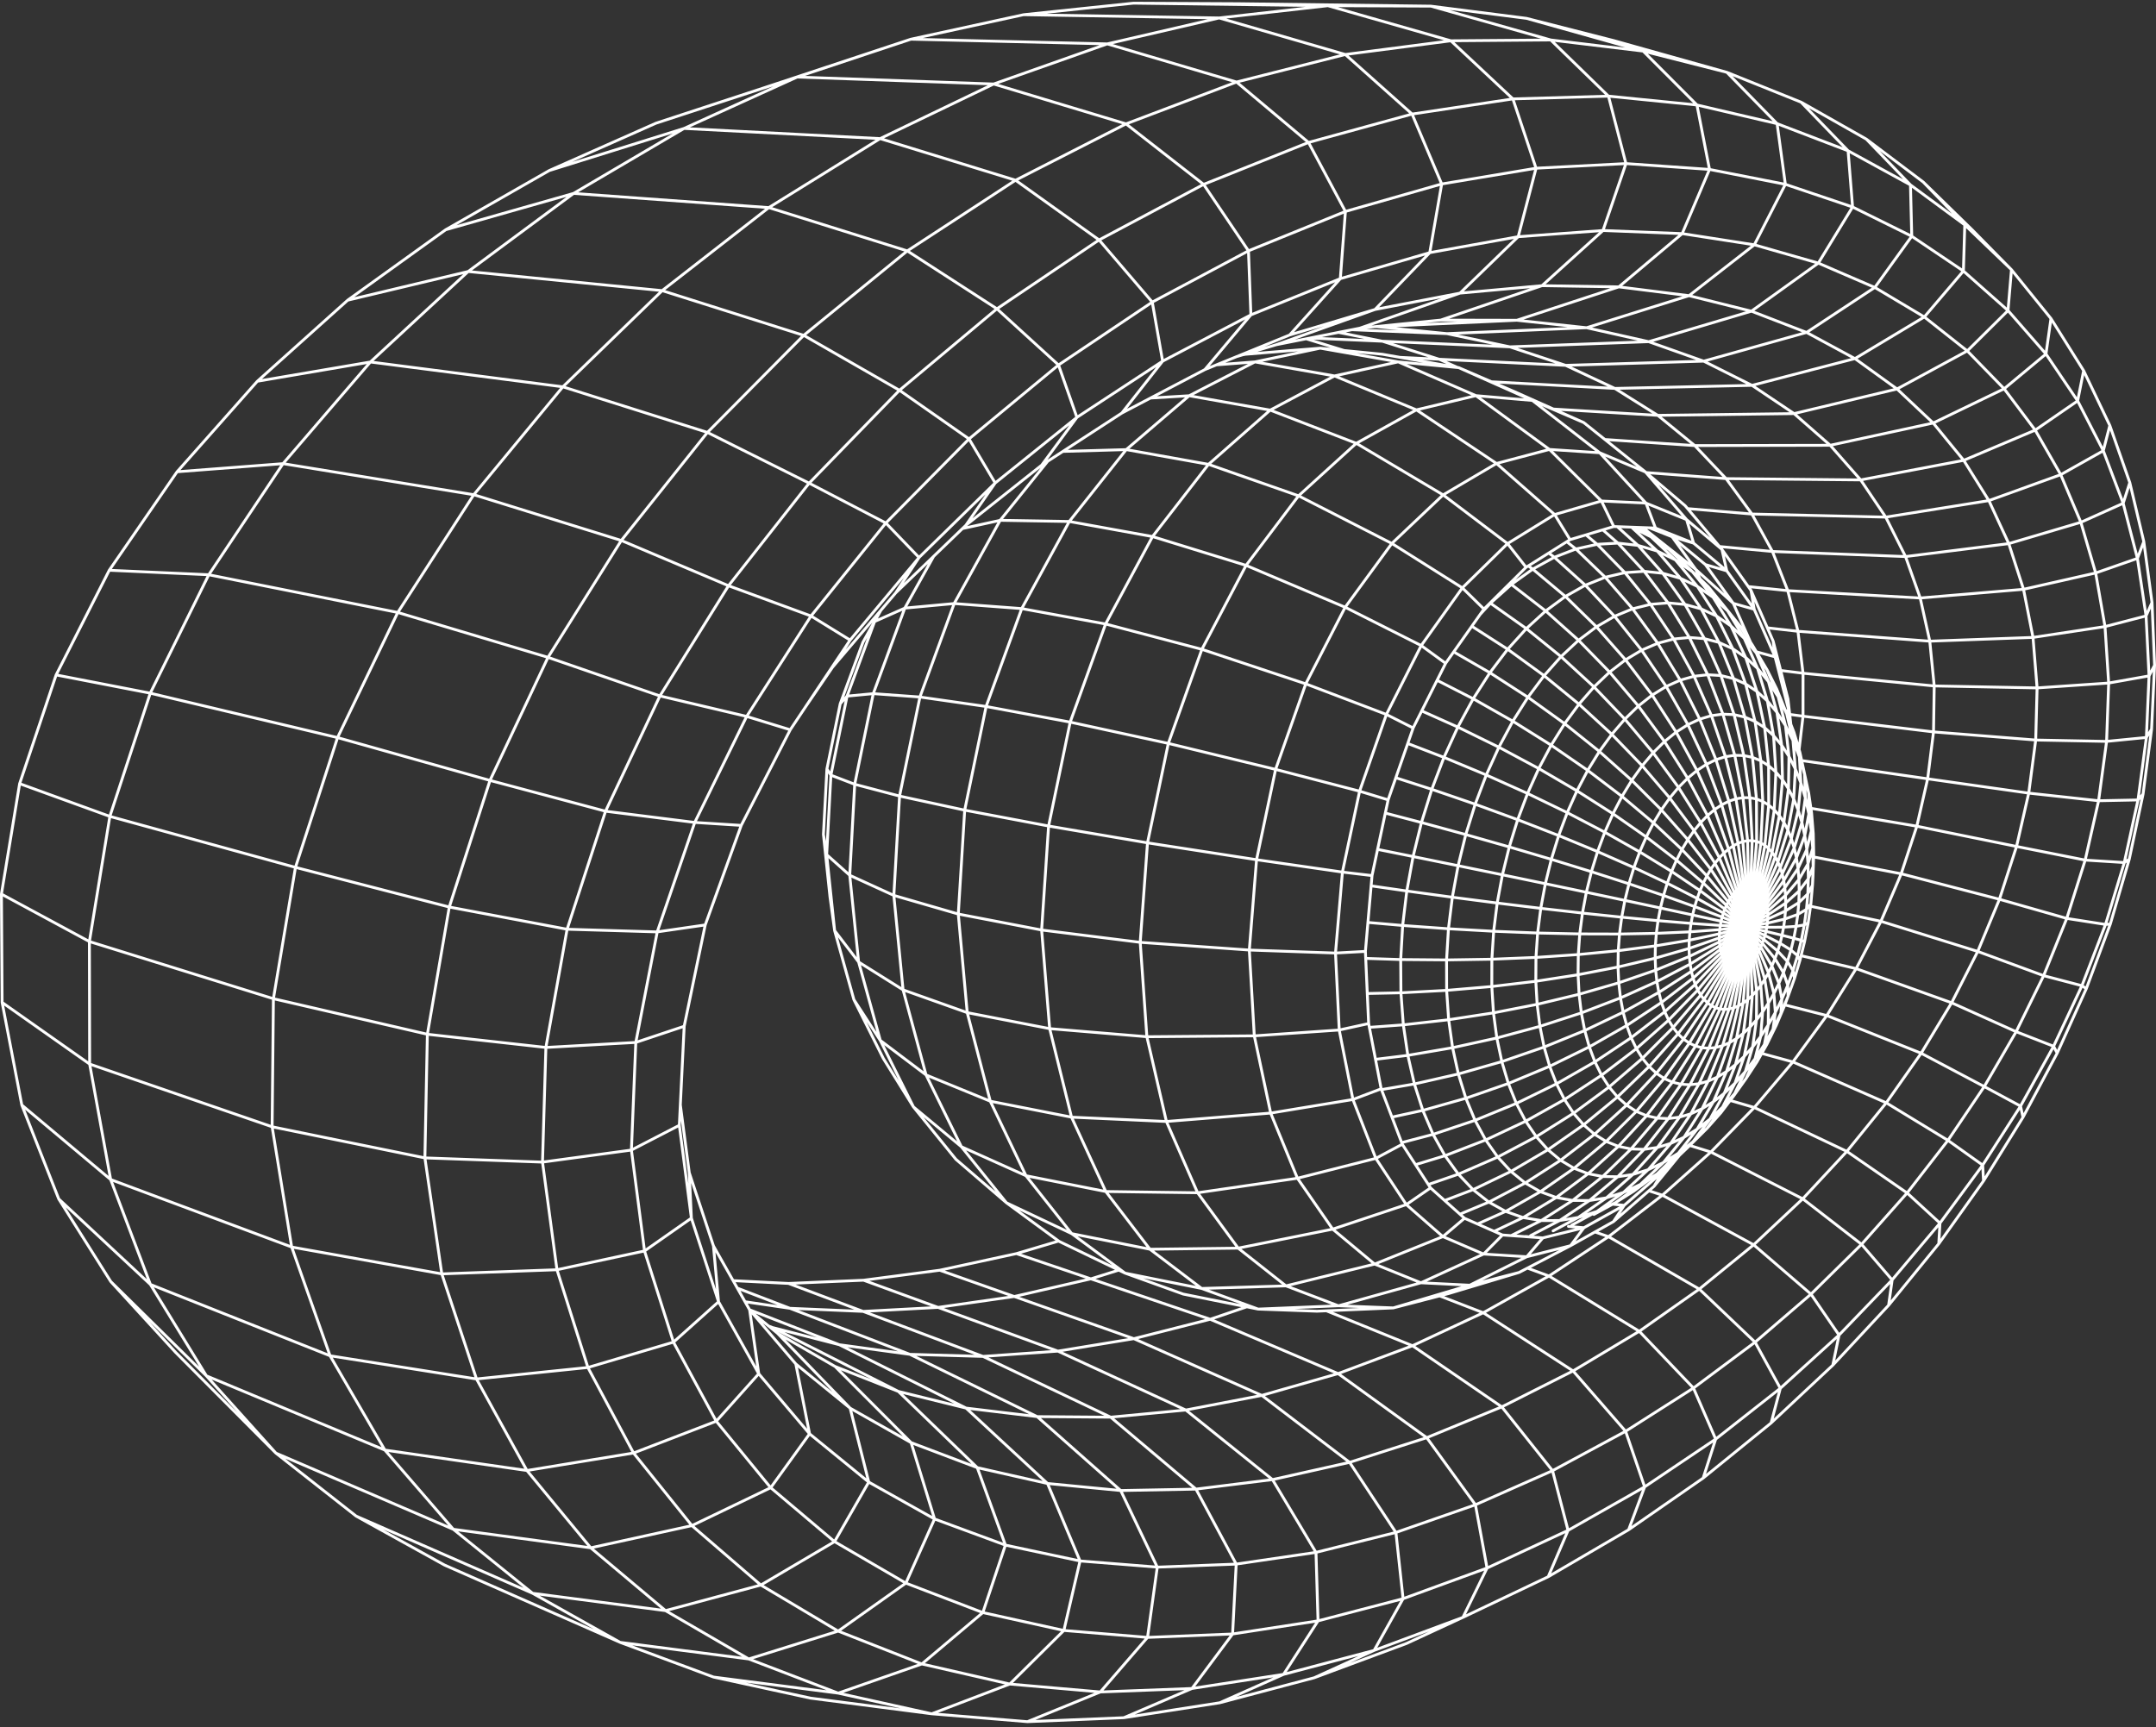 <svg width="443" height="355" viewBox="0 0 443 355" fill="none" xmlns="http://www.w3.org/2000/svg">
<rect x="0" y="0" width="443" height="355" fill="#333333" stroke="none"/>
<path d="M4.753 226.957L22.306 241.677L18.153 218.852L0.859 206.672L4.753 226.957ZM12.318 246.242L30.182 262.911L22.49 242.59L5.175 228.072L12.318 246.242ZM23.001 263.216L40.909 280.874L30.671 264.162L13.514 248.156L23.001 263.216ZM73.33 311.34L107.577 326.321L92.992 314.547L58.618 299.786L73.33 311.34ZM146.686 344.387L169.854 347.378L153.779 341.233L129.906 338.152L146.686 344.387ZM211.063 353.543L224.867 347.916L207.522 346.4L192.738 352.033L211.063 353.543ZM230.854 352.734L243.374 347.363L226.15 348.018L212.752 353.482L230.854 352.734ZM250.541 349.671L261.642 344.727L245.002 347.293L233.147 352.382L250.541 349.671ZM269.93 344.541L279.127 340.34L263.835 344.387L254.04 348.748L269.93 344.541ZM317.888 323.837L321.623 315.108L305.767 322.481L301.221 331.777L317.888 323.837ZM334.401 314.197L337.373 306.231L322.424 314.724L318.732 323.351L334.401 314.197ZM349.708 303.589L351.99 296.472L338.171 305.768L335.24 313.624L349.708 303.589ZM363.654 292.286L365.302 286.091L352.778 295.934L350.535 302.926L363.654 292.286ZM376.322 280.429L377.402 275.198L366.072 285.477L364.459 291.541L376.322 280.429ZM387.78 268.131L388.369 263.888L378.141 274.52L377.089 279.612L387.78 268.131ZM398.265 252.23L389.062 263.158L388.492 267.266L398.08 255.5L398.265 252.23ZM407.139 240.28L398.896 251.473L398.718 254.616L407.262 242.622L407.139 240.28ZM415.029 228.078L407.687 239.527L407.804 241.758L415.352 229.576L415.029 228.078ZM421.952 215.642L415.476 227.368L415.781 228.785L422.368 216.437L421.952 215.642ZM427.902 203.012L422.285 215.02L422.679 215.77L428.313 203.288L427.902 203.012ZM432.841 190.265L428.137 202.471L428.534 202.738L433.179 190.236L432.841 190.265ZM436.736 177.452L433.037 189.666L433.388 189.637L436.996 177.277L436.736 177.452ZM439.573 164.537L436.927 176.624L437.24 176.414L439.818 164.255L439.573 164.537ZM441.305 151.664L439.722 163.477L440.06 163.088L441.627 151.158L441.305 151.664ZM441.86 138.985L441.363 150.483L441.801 149.793L442.351 138.038L441.86 138.985ZM440.356 112.492L439.485 114.795L441.098 125.543L441.88 123.778L440.356 112.492ZM437.573 100.275L436.561 103.449L439.237 113.798L440.186 111.29L437.573 100.275ZM433.552 88.455L432.479 92.622L436.232 102.553L437.305 99.185L433.552 88.455ZM428.247 77.1L427.206 82.348L432.08 91.819L433.199 87.477L428.247 77.1ZM421.595 66.301L420.697 72.683L426.748 81.645L427.822 76.235L421.595 66.301ZM413.533 56.181L412.895 63.724L420.19 72.08L421.108 65.552L413.533 56.181ZM392.745 37.788L401.072 43.92L394.983 37.632L386.251 31.044L392.745 37.788ZM379.912 30.756L391.021 36.835L383.303 28.826L371.679 22.241L379.912 30.756ZM365.31 25.168L378.613 30.25L369.903 21.241L355.998 15.65L365.31 25.168ZM318.7 7.931L333.937 9.765L313.591 4.055L297.846 2.046L318.7 7.931ZM250.489 3.399L268.23 1.399L232.909 0.94L215.073 2.814L250.489 3.399ZM227.481 8.731L248.143 3.939L210.333 3.314L189.595 7.825L227.481 8.731ZM140.442 26.13L158.909 17.733L134.874 25.596L117.559 33.28L140.442 26.13ZM117.737 39.481L138.229 27.426L112.955 35.326L93.788 46.285L117.737 39.481ZM96.067 55.534L116.402 40.462L91.714 47.478L72.804 61.075L96.067 55.534ZM75.971 74.126L95.186 56.34L71.583 61.959L53.82 77.9L75.971 74.126ZM58.009 95.009L75.362 74.817L53.031 78.621L37.082 96.614L58.009 95.009ZM42.745 117.825L57.578 95.621L36.549 97.233L22.988 116.934L42.745 117.825ZM30.712 142.134L42.437 118.39L22.63 117.497L11.966 138.501L30.712 142.134ZM22.386 167.408L30.496 142.683L11.732 139.044L4.404 160.882L22.386 167.408ZM18.146 193.055L22.246 167.973L4.268 161.449L0.618 183.597L18.146 193.055ZM59.563 255.84L55.653 231.79L18.799 219.119L22.997 242.206L59.563 255.84ZM67.331 278.133L59.702 256.51L23.238 242.916L31.131 263.757L67.331 278.133ZM78.394 297.418L67.613 278.867L31.606 264.569L42.612 282.533L78.394 297.418ZM78.904 298.259L43.487 283.525L56.867 298.404L92.101 313.534L78.904 298.259ZM135.8 330.601L121.253 318.381L94.133 314.724L109.565 327.18L135.8 330.601ZM136.647 331.297L110.894 327.933L127.525 337.261L152.466 340.482L136.647 331.297ZM188.578 341.963L172.213 335.533L154.736 340.98L172.235 347.666L188.578 341.963ZM189.427 342.277L173.288 347.913L191.422 351.917L206.485 346.176L189.427 342.277ZM235.192 336.755L218.712 335.39L208.13 345.873L225.96 347.43L235.192 336.755ZM252.666 336.127L235.926 336.799L226.743 347.418L244.767 346.732L252.666 336.127ZM270.226 333.502L253.427 336.08L245.577 346.621L263.56 343.845L270.226 333.502ZM287.706 329.013L271.007 333.368L264.388 343.642L282.147 338.943L287.706 329.013ZM288.498 328.795L282.985 338.643L300.379 332.17L304.968 322.783L288.498 328.795ZM318.804 302.655L303.491 309.429L305.769 321.841L321.847 314.363L318.804 302.655ZM333.853 294.575L319.343 302.399L322.38 314.084L337.573 305.448L333.853 294.575ZM347.826 285.698L334.37 294.276L338.082 305.128L352.161 295.658L347.826 285.698ZM360.525 276.277L348.319 285.364L352.644 295.3L365.435 285.247L360.525 276.277ZM372.05 266.402L360.991 275.911L365.889 284.857L377.486 274.336L372.05 266.402ZM382.481 256.155L372.486 266.006L377.909 273.92L388.389 263.027L382.481 256.155ZM391.884 245.593L382.886 255.733L388.78 262.588L398.205 251.398L391.884 245.593ZM400.313 234.764L392.257 245.145L398.565 250.938L406.979 239.515L400.313 234.764ZM407.806 223.693L400.654 234.295L407.308 239.035L414.751 227.429L407.806 223.693ZM414.392 212.392L408.114 223.201L415.049 226.928L421.543 215.174L414.392 212.392ZM420.075 200.859L414.665 211.877L421.808 214.656L427.368 202.77L420.075 200.859ZM424.85 189.075L420.31 200.323L427.6 202.232L432.229 190.221L424.85 189.075ZM428.662 177.068L425.045 188.519L432.424 189.669L436.099 177.536L428.662 177.068ZM431.442 164.852L428.811 176.499L436.252 176.966L438.936 164.702L431.442 164.852ZM433.108 152.636L431.541 164.272L439.044 164.121L440.683 151.886L433.108 152.636ZM433.56 140.622L433.153 152.048L440.74 151.302L441.261 139.257L433.56 140.622ZM441.809 137.813L442.411 136.654L441.94 125.09L441.254 126.64L441.809 137.813ZM438.946 115.154L430.935 117.949L432.757 128.414L440.63 126.371L438.946 115.154ZM436.059 103.849L427.914 107.504L430.8 117.384L438.834 114.579L436.059 103.849ZM432.017 93.056L423.796 97.68L427.716 106.957L435.886 103.29L432.017 93.056ZM426.79 82.817L418.566 88.483L423.536 97.158L431.784 92.522L426.79 82.817ZM420.329 73.183L412.197 79.946L418.245 87.999L426.496 82.314L420.329 73.183ZM412.577 64.246L404.634 72.124L411.819 79.505L419.976 72.721L412.577 64.246ZM403.981 46.887L403.725 55.581L412.349 63.215L412.998 55.543L403.981 46.887ZM393.103 48.399L403.15 55.168L403.409 46.362L392.858 38.591L393.103 48.399ZM380.934 42.355L392.508 48.078L392.26 38.175L380.066 31.503L380.934 42.355ZM367.107 37.663L380.327 42.124L379.452 31.194L365.501 25.861L367.107 37.663ZM338.576 11.039L348.826 21.313L364.239 24.909L354.67 15.125L338.576 11.039ZM330.629 19.483L347.897 21.207L337.489 10.777L319.459 8.606L330.629 19.483ZM274.944 1.468L298.157 8.09L316.61 7.944L293.976 1.552L274.944 1.468ZM276.448 10.902L296.69 8.275L272.819 1.465L251.975 3.814L276.448 10.902ZM254.079 16.559L275.32 11.18L250.494 3.989L228.648 9.053L254.079 16.559ZM165.409 15.6L204.122 16.974L225.931 9.271L187.214 8.347L165.409 15.6ZM180.781 28.192L202.985 17.512L163.858 16.125L141.752 26.171L180.781 28.192ZM157.894 42.37L179.902 28.726L140.623 26.692L118.802 39.528L157.894 42.37ZM135.965 59.432L157.197 42.901L117.943 40.046L96.971 55.587L135.965 59.432ZM115.549 79.193L135.404 59.957L96.299 56.102L76.764 74.189L115.549 79.193ZM97.228 101.362L115.092 79.715L76.228 74.704L58.713 95.084L97.228 101.362ZM81.593 125.55L96.863 101.887L58.294 95.602L43.379 117.925L81.593 125.55ZM69.192 151.255L81.305 126.081L43.059 118.449L31.299 142.265L69.192 151.255ZM60.517 177.908L68.98 151.798L31.073 142.805L22.944 167.586L60.517 177.908ZM55.945 204.877L60.377 178.47L22.807 168.148L18.701 193.306L55.945 204.877ZM55.624 231.168L55.881 205.462L18.663 193.899L18.714 218.479L55.624 231.168ZM90.433 261.45L87.044 238.212L56.271 231.942L60.19 256.041L90.433 261.45ZM97.482 283.045L90.554 262.061L60.374 256.661L68.038 278.381L97.482 283.045ZM107.733 301.849L97.716 283.667L68.377 279.018L79.266 297.753L107.733 301.849ZM108.113 302.489L79.808 298.416L93.296 314.026L120.682 317.721L108.113 302.489ZM155.725 325.62L142.082 313.857L122.017 318.262L136.818 330.697L155.725 325.62ZM156.287 326.068L137.493 331.116L153.889 340.636L171.516 335.143L156.287 326.068ZM201.388 331.509L186.174 325.687L172.825 335.152L189.354 341.646L201.388 331.509ZM202.029 331.727L190.042 341.826L207.389 345.789L218.015 335.26L202.029 331.727ZM237.457 322.338L222.145 321.116L218.96 334.832L235.533 336.205L237.457 322.338ZM253.698 321.753L238.047 322.356L236.124 336.214L252.984 335.536L253.698 321.753ZM270.116 319.376L254.288 321.701L253.574 335.472L270.52 332.871L270.116 319.376ZM286.567 315.309L270.7 319.266L271.103 332.746L287.975 328.346L286.567 315.309ZM302.934 309.644L287.139 315.143L288.546 328.16L305.215 322.076L302.934 309.644ZM308.486 289.489L293.613 295.597L303.261 308.896L318.54 302.14L308.486 289.489ZM323.153 282.114L309.03 289.236L319.079 301.881L333.561 294.072L323.153 282.114ZM336.774 273.973L323.673 281.82L334.075 293.775L347.504 285.215L336.774 273.973ZM349.133 265.305L337.269 273.647L347.992 284.883L360.171 275.817L349.133 265.305ZM360.326 256.207L349.601 264.947L360.632 275.451L371.661 265.969L360.326 256.207ZM370.434 246.757L360.766 255.82L372.093 265.576L382.057 255.756L370.434 246.757ZM379.524 237.013L370.847 246.341L382.461 255.331L391.426 245.229L379.524 237.013ZM387.645 227.03L379.905 236.571L391.801 244.784L399.824 234.444L387.645 227.03ZM394.837 216.835L387.995 226.565L400.166 233.972L407.288 223.417L394.837 216.835ZM401.124 206.457L395.154 216.346L407.598 222.925L413.849 212.165L401.124 206.457ZM406.515 195.898L401.405 205.948L414.124 211.653L419.511 200.678L406.515 195.898ZM411.004 185.168L406.757 195.371L419.749 200.149L424.272 188.944L411.004 185.168ZM414.543 174.298L411.203 184.623L424.469 188.397L428.074 176.985L414.543 174.298ZM417.077 163.318L414.696 173.738L428.226 176.426L430.848 164.819L417.077 163.318ZM418.54 152.383L417.178 162.747L430.952 164.249L432.514 152.651L418.54 152.383ZM418.853 141.649L418.583 151.805L432.565 152.076L432.97 140.69L418.853 141.649ZM430.368 118.109L416.121 121.329L417.962 130.676L432.182 128.533L430.368 118.109ZM427.362 107.704L413.119 111.918L415.977 120.77L430.236 117.543L427.362 107.704ZM423.263 97.92L409.058 103.046L412.91 111.374L427.166 107.157L423.263 97.92ZM418.053 88.767L403.919 94.743L408.784 102.531L423 97.398L418.053 88.767ZM411.707 80.265L397.678 87.04L403.58 94.256L417.723 88.277L411.707 80.265ZM404.168 72.48L390.281 80.005L397.274 86.59L411.308 79.815L404.168 72.48ZM403.458 56.118L395.811 65.099L404.202 71.734L412.167 63.834L403.458 56.118ZM392.886 48.952L385.645 58.989L395.331 64.765L402.995 55.762L392.886 48.952ZM380.765 42.917L374.04 53.941L385.122 58.717L392.377 48.658L380.765 42.917ZM366.987 38.235L360.886 50.133L373.481 53.731L380.216 42.698L366.987 38.235ZM351.505 34.574L366.496 37.516L364.88 25.652L349.05 21.96L351.505 34.574ZM334.319 33.346L350.895 34.505L348.429 21.841L330.884 20.092L334.319 33.346ZM310.974 20.032L329.803 19.492L318.522 8.506L298.844 8.665L310.974 20.032ZM290.239 23.137L310.225 20.129L298.017 8.687L277.091 11.402L290.239 23.137ZM268.938 28.957L289.554 23.306L276.344 11.517L254.694 16.999L268.938 28.957ZM231.354 25.152L253.166 16.893L227.52 9.324L205.1 17.243L231.354 25.152ZM208.641 36.729L230.591 25.527L204.194 17.574L181.634 28.423L208.641 36.729ZM186.38 51.248L207.991 37.135L180.882 28.801L158.658 42.58L186.38 51.248ZM165.073 68.597L185.822 51.679L158.03 42.989L136.669 59.623L165.073 68.597ZM145.275 88.539L164.597 69.05L136.133 60.06L116.205 79.368L145.275 88.539ZM127.556 110.743L144.865 89.017L115.752 79.83L97.85 101.525L127.556 110.743ZM112.47 134.758L127.214 111.243L97.475 102.015L82.186 125.706L112.47 134.758ZM100.519 160.046L112.191 135.28L81.888 126.221L69.769 151.405L100.519 160.046ZM92.12 186.061L100.31 160.588L69.55 151.945L61.085 178.059L92.12 186.061ZM87.579 212.209L91.981 186.625L60.948 178.621L56.512 205.031L87.579 212.209ZM87.018 237.615L87.516 212.788L56.468 205.616L56.211 231.339L87.018 237.615ZM114.109 260.679L111.211 239.117L87.643 238.27L91.032 261.508L114.109 260.679ZM120.409 280.793L114.23 261.255L91.178 262.081L98.113 283.091L120.409 280.793ZM129.728 298.402L120.631 281.351L98.373 283.647L108.427 301.899L129.728 298.402ZM130.052 298.934L108.814 302.422L121.491 317.785L141.644 313.362L130.052 298.934ZM170.977 316.793L158.313 306.097L142.69 313.613L156.363 325.402L170.977 316.793ZM171.481 317.171L156.902 325.76L172.21 334.878L185.597 325.384L171.481 317.171ZM206.214 317.721L192.183 312.545L186.523 325.201L201.769 331.035L206.214 317.721ZM206.778 317.887L202.33 331.201L218.378 334.748L221.563 321.029L206.778 317.887ZM230.08 306.606L215.691 305.218L222.118 320.534L237.309 321.747L230.08 306.606ZM245.566 306.336L230.733 306.615L237.973 321.78L253.531 321.18L245.566 306.336ZM261.311 304.398L246.198 306.277L254.169 321.136L269.926 318.821L261.311 304.398ZM277.176 300.866L261.922 304.282L270.54 318.71L286.353 314.768L277.176 300.866ZM293.046 295.812L277.765 300.697L286.943 314.599L302.696 309.114L293.046 295.812ZM290.188 276.897L275.552 282.381L293.2 295.14L307.972 289.073L290.188 276.897ZM304.744 270.123L290.812 276.621L308.602 288.8L322.643 281.721L304.744 270.123ZM318.265 262.582L305.329 269.812L323.231 281.41L336.265 273.601L318.265 262.582ZM330.52 254.502L318.812 262.236L336.814 273.257L348.622 264.956L330.52 254.502ZM341.602 245.983L331.03 254.127L349.132 264.578L359.812 255.875L341.602 245.983ZM351.585 237.112L342.076 245.579L360.285 255.474L369.916 246.445L351.585 237.112ZM360.526 227.964L352.022 236.684L370.352 246.018L378.998 236.725L360.526 227.964ZM368.474 218.598L360.928 227.513L379.398 236.271L387.112 226.762L368.474 218.598ZM375.46 209.07L368.839 218.124L387.476 226.288L394.295 216.591L375.46 209.07ZM381.51 199.422L375.789 208.575L394.621 216.096L400.573 206.238L381.51 199.422ZM386.629 189.692L381.798 198.909L400.861 205.726L405.954 195.712L386.629 189.692ZM390.817 179.919L386.876 189.165L406.202 195.182L410.434 185.014L390.817 179.919ZM394.054 170.135L391.02 179.372L410.637 184.469L413.965 174.181L394.054 170.135ZM396.306 160.382L394.207 169.576L414.121 173.623L416.492 163.243L396.306 160.382ZM397.543 150.733L396.406 159.812L416.596 162.674L417.952 152.351L397.543 150.733ZM415.541 121.42L394.91 123.16L396.752 131.475L417.375 130.726L415.541 121.42ZM412.544 112.042L391.933 114.626L394.754 122.591L415.388 120.855L412.544 112.042ZM408.486 103.202L387.906 106.501L391.707 114.073L412.317 111.486L408.486 103.202ZM403.348 94.931L382.806 98.835L387.607 105.964L408.181 102.665L403.348 94.931ZM397.105 87.259L376.601 91.691L382.429 98.317L402.957 94.418L397.105 87.259ZM389.703 80.261L369.248 85.153L376.14 91.201L396.618 86.775L389.703 80.261ZM395.371 65.492L381.669 73.72L389.812 79.599L403.698 72.077L395.371 65.492ZM385.231 59.42L371.762 68.297L381.134 73.364L394.829 65.139L385.231 59.42ZM373.653 54.403L360.473 63.877L371.162 67.998L384.615 59.129L373.653 54.403ZM360.528 50.633L347.698 60.629L359.807 63.643L372.961 54.188L360.528 50.633ZM351.432 35.148L346.059 47.781L360.3 49.995L366.405 38.088L351.432 35.148ZM334.293 33.924L329.776 47.1L345.452 47.715L350.826 35.08L334.293 33.924ZM315.823 34.27L333.714 33.349L330.27 20.058L311.262 20.604L315.823 34.27ZM296.408 37.488L315.229 34.342L310.659 20.648L290.561 23.672L296.408 37.488ZM276.595 43.114L295.829 37.622L289.975 23.79L269.295 29.46L276.595 43.114ZM247.358 37.563L268.307 29.188L254.016 17.19L231.951 25.546L247.358 37.563ZM225.854 48.971L246.779 37.85L231.332 25.802L209.226 37.079L225.854 48.971ZM204.84 63.115L225.321 49.305L208.659 37.391L186.957 51.564L204.84 63.115ZM184.789 79.859L204.353 63.493L186.444 51.923L165.65 68.879L184.789 79.859ZM166.195 98.945L184.348 80.274L165.19 69.281L145.848 88.789L166.195 98.945ZM149.596 120.027L165.808 99.397L145.439 89.236L128.13 110.959L149.596 120.027ZM135.467 142.677L149.26 120.514L127.778 111.44L113.041 134.946L135.467 142.677ZM124.259 166.379L135.188 143.196L112.752 135.458L101.093 160.202L124.259 166.379ZM116.326 190.646L124.049 166.921L100.878 160.743L92.697 186.189L116.326 190.646ZM111.925 214.953L116.186 191.208L92.554 186.75L88.156 212.308L111.925 214.953ZM111.183 238.537L111.867 215.526L88.099 212.884L87.602 237.691L111.183 238.537ZM132.11 256.87L129.487 236.684L111.798 239.084L114.689 260.609L132.11 256.87ZM138.01 275.646L132.233 257.435L114.816 261.174L120.993 280.685L138.01 275.646ZM146.758 291.936L138.232 276.184L121.221 281.221L130.312 298.256L146.758 291.936ZM147.079 292.434L130.651 298.748L142.246 313.182L157.897 305.655L147.079 292.434ZM178.127 304.666L166.401 295.099L158.75 305.707L171.395 316.385L178.127 304.666ZM178.615 304.992L171.874 316.732L185.997 324.945L191.65 312.3L178.615 304.992ZM200.573 301.852L187.661 296.97L192.262 311.96L206.092 317.06L200.573 301.852ZM215.02 305.134L201.261 302.03L206.804 317.299L221.429 320.409L215.02 305.134ZM212.983 291.418L199.355 289.783L215.36 304.607L229.414 305.96L212.983 291.418ZM228.108 291.546L213.883 291.436L230.384 306.042L244.964 305.768L228.108 291.546ZM243.561 290.086L228.932 291.48L245.833 305.739L260.749 303.883L243.561 290.086ZM259.195 287.092L244.323 289.952L261.54 303.773L276.64 300.392L259.195 287.092ZM274.888 282.617L259.904 286.903L277.368 300.217L292.525 295.37L274.888 282.617ZM272.489 269.687L270.606 269.769H270.594H270.594H270.593H270.593H270.593H270.582L258.507 269.332L258.496 269.329H258.491L258.448 269.326L256.207 268.875L249.474 271.165L274.951 281.989L289.432 276.562L272.489 269.687ZM295.786 266.635L286.365 269.079L286.314 269.088L286.303 269.09L273.88 269.626L290.22 276.257L304.028 269.818L295.786 266.635ZM313.863 260.938L312.258 261.773L312.234 261.779L312.206 261.793L297.695 266.14H297.69L297.685 266.143L296.747 266.388L304.744 269.475L317.579 262.3L313.863 260.938ZM327.76 253.51L322.847 256.262L322.843 256.265L322.839 256.268L322.833 256.271H322.832L314.559 260.575L318.233 261.924L329.861 254.24L327.76 253.51ZM338.876 245.055L331.712 251.287L331.696 251.293L331.663 251.322L328.435 253.132L330.456 253.836L340.963 245.741L338.876 245.055ZM347.285 235.744H347.285L347.283 235.747L345.295 237.641L340.096 243.987L340.069 244.007L340.062 244.022L339.383 244.612L341.504 245.311L350.962 236.888L347.285 235.744ZM355.625 226.501L353.833 228.86L353.825 228.869L353.819 228.878L351.012 232.046L351.001 232.052L350.999 232.058L347.751 235.285L351.453 236.434L359.917 227.755L355.625 226.501ZM362.136 216.835L361.255 218.392L361.249 218.398L361.245 218.406L359.023 221.799L359.02 221.802L359.017 221.81L356.509 225.334L356.506 225.337L356.504 225.343L355.999 226.006L360.36 227.28L367.874 218.403L362.136 216.835ZM366.911 206.867L365.239 210.83L365.235 210.836L365.232 210.844L363.332 214.723L363.327 214.729L363.324 214.737L362.43 216.317L368.272 217.912L374.868 208.889L366.911 206.867ZM370.291 196.762L370.13 197.417L370.127 197.42L370.126 197.431L368.996 201.173L368.993 201.179L368.992 201.188L367.685 204.824H367.683L367.683 204.827L367.682 204.83L367.682 204.833L367.121 206.323L375.221 208.383L380.922 199.258L370.291 196.762ZM372.262 186.596L371.826 189.698L371.823 189.701V189.712L371.075 193.579L371.073 193.585L371.072 193.594L370.429 196.201L381.23 198.735L386.046 189.546L372.262 186.596ZM372.936 176.466L372.812 180.111L372.811 180.114L372.811 180.117L372.715 181.915L372.715 181.92L372.714 181.926L372.713 181.929L372.714 181.935L372.373 185.799L372.371 185.805L372.372 185.814L372.343 186.023L386.305 189.011L390.235 179.791L372.936 176.466ZM372.438 166.471L372.521 167.036L372.52 167.045L372.523 167.055L372.867 171.279L372.866 171.29L372.868 171.296L372.963 175.649L372.962 175.657L372.963 175.665L372.956 175.881L390.446 179.241L393.472 170.028L372.438 166.471ZM370.572 156.655L371.066 158.932V158.932L371.927 162.958V162.968L371.929 162.976L372.351 165.87L393.631 169.469L395.724 160.298L370.572 156.655ZM370.73 147.516L369.964 154.038L370.111 154.532L370.112 154.544L370.117 154.554L370.441 156.052L395.826 159.728L396.96 150.674L370.73 147.516ZM397.717 141.268L397.585 150.155L417.997 151.777L418.266 141.662L397.717 141.268ZM394.313 123.176L367.716 121.698L369.665 129.47L396.147 131.457L394.313 123.176ZM391.326 114.666L364.62 113.645L367.541 121.111L394.131 122.585L391.326 114.666ZM387.283 106.563L360.468 105.942L364.365 113.055L391.055 114.076L387.283 106.563ZM382.159 98.92L355.238 98.66L360.123 105.358L386.912 105.976L382.159 98.92ZM375.923 91.804L348.902 91.863L354.79 98.076L381.67 98.339L375.923 91.804ZM368.524 85.294L341.427 85.641L348.335 91.285L375.288 91.226L368.524 85.294ZM381.082 74.011L360.69 79.318L368.693 84.694L389.108 79.808L381.082 74.011ZM371.162 68.632L350.863 74.301L360.027 78.893L380.357 73.602L371.162 68.632ZM359.856 64.262L339.698 70.247L350.073 73.923L370.279 68.279L359.856 64.262ZM347.058 61.069L327.115 67.307L338.752 69.922L358.769 63.98L347.058 61.069ZM345.732 48.318L333.319 58.755L346.964 60.466L359.757 50.495L345.732 48.318ZM329.482 47.668L317.574 58.436L332.518 58.667L344.884 48.271L329.482 47.668ZM315.845 34.848L312.334 48.331L329.157 47.1L333.67 33.93L315.845 34.848ZM296.481 38.06L294.14 51.564L311.711 48.396L315.218 34.93L296.481 38.06ZM276.724 43.679L275.725 56.874L293.523 51.695L295.859 38.216L276.724 43.679ZM256.637 51.192L276.037 43.311L268.73 29.644L247.754 38.032L256.637 51.192ZM236.832 61.722L256.104 51.448L247.214 38.275L226.287 49.399L236.832 61.722ZM217.522 74.642L236.328 62.028L225.777 49.699L205.313 63.499L217.522 74.642ZM199.095 89.839L217.052 75.001L204.834 63.849L185.296 80.19L199.095 89.839ZM181.96 107.129L198.661 90.245L184.855 80.59L166.741 99.223L181.96 107.129ZM166.547 126.252L181.567 107.579L166.338 99.666L150.164 120.245L166.547 126.252ZM153.284 146.907L166.205 126.746L149.812 120.736L136.054 142.84L153.284 146.907ZM142.579 168.712L152.998 147.435L135.759 143.364L124.858 166.484L142.579 168.712ZM134.833 191.228L142.357 169.268L124.627 167.039L116.922 190.699L134.833 191.228ZM130.394 213.964L134.691 191.801L116.769 191.272L112.517 214.962L130.394 213.964ZM129.456 236.105L130.334 214.545L112.451 215.543L111.772 238.502L129.456 236.105ZM141.749 250.216L139.345 231.723L130.055 236.521L132.661 256.58L141.749 250.216ZM147.307 267.45L141.904 250.819L132.775 257.211L138.521 275.32L147.307 267.45ZM155.545 282.294L147.567 268L138.746 275.902L147.234 291.584L155.545 282.294ZM155.893 282.777L147.554 292.096L158.344 305.277L165.973 294.692L155.893 282.777ZM174.42 289.568L163.963 281.055L166.614 294.523L178.003 303.813L174.42 289.568ZM186.96 296.682L175.134 289.993L178.758 304.407L191.533 311.57L186.96 296.682ZM184.43 286.213L172.787 281.625L187.373 296.24L199.59 300.86L184.43 286.213ZM198.356 289.652L185.569 286.504L200.951 301.366L214.244 304.366L198.356 289.652ZM186.862 278.619L174.151 276.891L198.591 289.108L211.45 290.65L186.862 278.619ZM201.905 279.056L188.276 278.666L213.18 290.854L226.915 290.959L201.905 279.056ZM217.312 277.976L203.095 278.98L228.272 290.962L242.556 289.603L217.312 277.976ZM232.932 275.422L218.346 277.816L243.69 289.487L258.307 286.673L232.932 275.422ZM248.639 271.439L233.853 275.198L259.29 286.475L274.078 282.248L248.639 271.439ZM243.051 266.242L243.032 266.233L243.009 266.228L231.069 261.924L231.055 261.916L231.041 261.913L229.856 261.342L225.082 262.838L248.663 270.828L255.075 268.648L243.051 266.242ZM360.737 218.115L360.948 217.624L360.883 217.723L360.629 218.281L360.737 218.115ZM368.324 200.597L367.632 202.52L367.653 203.181L368.412 201.068L368.324 200.597ZM369.418 197.17L368.714 199.5L368.781 199.858L369.529 197.379L369.418 197.17ZM370.322 193.655L369.653 196.369L369.743 196.538L369.789 196.349L369.79 196.346L370.442 193.701L370.322 193.655ZM370.994 190.271L370.451 193.082L370.566 193.128L371.132 190.198L370.994 190.271ZM371.459 187.009L371.102 189.558L371.265 189.471L371.644 186.783L371.459 187.009ZM371.745 183.797L371.556 185.962L371.797 185.662L372.003 183.314L371.745 183.797ZM368.073 147.163L368.26 148.8L368.881 150.393L368.883 150.402L368.889 150.415L369.541 152.611L370.148 147.441L368.073 147.163ZM397.132 141.234L370.768 138.682L370.766 146.938L396.999 150.096L397.132 141.234ZM367.1 121.654L359.831 120.905L360.03 121.186L360.032 121.192L360.046 121.22L360.058 121.236L363.347 128.764L369.045 129.407L367.1 121.654ZM363.978 113.607L353.99 112.677L354.031 112.723L354.036 112.733L354.045 112.742H354.046L359.387 120.277L366.889 121.051L363.978 113.607ZM359.787 105.917L347.43 104.877L353.46 112.046L363.667 112.998L359.787 105.917ZM354.503 98.642L339.108 97.476L346.456 103.724L346.471 103.743L346.49 103.758L346.905 104.252L359.36 105.301L354.503 98.642ZM348.094 91.857L330.664 90.676L338.287 96.78L338.29 96.783L338.294 96.786L338.359 96.839L353.933 98.02L348.094 91.857ZM340.514 85.644L320.765 84.454L325.531 86.578L325.563 86.6L325.595 86.618L329.873 90.042L347.342 91.226L340.514 85.644ZM359.906 79.49L332.774 80.093L340.71 85.072L367.701 84.725L359.906 79.49ZM349.996 74.517L322.912 75.338L331.865 79.537L358.821 78.937L349.996 74.517ZM338.716 70.512L311.83 71.509L321.734 74.795L348.512 73.983L338.716 70.512ZM325.971 67.645L299.622 68.76L310.245 70.99L336.525 70.016L325.971 67.645ZM332.653 59.254L313.039 65.674L325.97 67.061L345.692 60.888L332.653 59.254ZM316.879 59.001L297.767 65.499L311.621 65.53L330.893 59.22L316.879 59.001ZM312.078 48.927L300.785 59.879L316.708 58.433L328.552 47.724L312.078 48.927ZM293.928 52.188L283.377 63.147L299.851 59.976L311.063 49.102L293.928 52.188ZM275.564 57.524L265.898 68.273L282.374 63.349L292.816 52.504L275.564 57.524ZM257.3 64.287L275.122 57.071L276.119 43.904L256.827 51.742L257.3 64.287ZM239.109 73.786L256.722 64.543L256.251 52.026L237.086 62.241L239.109 73.786ZM221.429 85.331L238.567 74.092L236.549 62.578L217.847 75.126L221.429 85.331ZM204.563 98.826L220.93 85.681L217.356 75.501L199.488 90.27L204.563 98.826ZM188.841 114.163L204.116 99.216L199.051 90.679L182.423 107.488L188.841 114.163ZM174.614 131.169L188.448 114.591L182.036 107.925L167.08 126.524L174.614 131.169ZM162.251 149.643L165.301 145.073V145.07L165.323 145.035L170.707 136.967L170.71 136.961L174.265 131.638L166.737 126.996L153.87 147.072L162.251 149.643ZM152.13 169.331L161.959 150.158L153.572 147.588L143.204 168.765L152.13 169.331ZM144.691 189.834L151.895 169.896L142.957 169.328L135.474 191.167L144.691 189.834ZM140.328 210.699L144.533 190.44L135.293 191.778L131.022 213.806L140.328 210.699ZM139.298 231.095L140.268 211.327L130.924 214.449L130.052 235.869L139.298 231.095ZM141.33 241.04L139.919 230.339L139.875 231.261L141.432 243.251L141.33 241.04ZM146.305 256.117L142.015 243.135L142.351 250.301L147.114 264.962L146.305 256.117ZM153.744 269.291L153.74 269.283L147.012 257.388L147.928 267.452L155.386 280.813L153.744 269.291ZM163.246 280.447L154.46 270.147L156.179 282.213L165.84 293.63L163.246 280.447ZM159.556 274.229L156.746 271.93L163.728 280.112L171.027 286.056L159.556 274.229ZM171.417 281.075L161.417 275.308L174.864 289.178L185.502 295.189L171.417 281.075ZM159.911 273.766L159.927 273.781L171.728 280.583L178.973 283.44L159.911 273.766ZM172.353 276.638L161.195 273.769L184.7 285.693L196.054 288.489L172.353 276.638ZM158.075 272.268L158.795 272.553L167.863 274.886L155.281 269.984L158.075 272.268ZM162.225 269.16L153.633 267.903L154.226 268.951L172.534 276.085L184.519 277.717L162.225 269.16ZM177.277 269.803L164.058 269.242L187.008 278.052L200.251 278.43L177.277 269.803ZM192.709 268.989L178.736 269.731L202.02 278.474L215.995 277.491L192.709 268.989ZM208.369 266.751L193.933 268.82L217.395 277.386L231.809 275.02L208.369 266.751ZM224.133 263.126L209.436 266.516L232.984 274.823L247.644 271.095L224.133 263.126ZM217.475 255.378L209.802 257.662L224.151 262.524L229.093 260.976L217.475 255.378ZM264.182 264.563L248.414 265.046L258.554 268.75L273.588 268.133L264.182 264.563ZM300.292 264.336L292.003 263.926L276.869 268.148L286.252 268.509L300.292 264.336ZM304.899 258.023L293.165 263.405L301.934 263.842L312.614 258.506L304.899 258.023ZM317.175 254.668L314.518 257.781L322.528 255.756L324.73 252.8L317.175 254.668ZM331.407 247.787L327.632 249.853C327.587 249.876 327.538 249.888 327.49 249.888C327.403 249.888 327.325 249.844 327.268 249.774L323.43 251.863L325.383 252.029L332.776 247.915L331.407 247.787ZM335.86 245.04L335.852 245.043L335.842 245.052L332.289 247.289L333.635 247.414L339.272 242.524L335.86 245.04ZM358.86 220.388L357.969 222.226L358.522 221.496L359.276 219.841L358.86 220.388ZM362.749 212.052L362.041 213.131L361.329 215.977L362.251 214.569L362.749 212.052ZM367.34 198.281L366.755 199.902L367.343 201.595L368.09 199.517L367.34 198.281ZM368.137 195.755L367.59 197.568L368.322 198.773L369.007 196.503L368.137 195.755ZM368.794 193.186L368.313 195.139L369.171 195.875L369.766 193.466L368.794 193.186ZM369.304 190.632L368.919 192.622L369.889 192.898L370.364 190.443L369.304 190.632ZM369.668 188.109L369.399 190.027L370.471 189.834L370.806 187.446L369.668 188.109ZM369.891 185.625L369.737 187.396L370.901 186.718L371.098 184.463L369.891 185.625ZM372.192 180.015L372.2 179.773L371.856 180.64L371.795 182.465L372.13 181.833L372.192 180.015ZM371.193 162.343L371.242 163.943L371.355 164.463L371.346 163.049L371.337 163.008L371.193 162.343ZM370.181 138.616L366.269 138.132L367.664 143.589L367.665 143.608L367.671 143.627L368.006 146.569L370.179 146.863L370.181 138.616ZM360.727 125.14L364.197 133.056L364.048 131.831L360.476 123.653L360.727 125.14ZM355.083 117.203L359.942 124.016L359.511 121.464L354.418 114.279L355.083 117.203ZM331.709 80.112L308.069 78.837L311.146 80.165H311.148H311.149L319.263 83.782L339.511 85.007L331.709 80.112ZM321.617 75.373L297.224 74.192L299.553 75.232L299.776 75.273L299.809 75.285L299.843 75.292L306.533 78.175L330.333 79.459L321.617 75.373ZM310.165 71.568L286.209 70.512L295.756 73.542L319.594 74.695L310.165 71.568ZM297.268 68.857L277.808 68.057L276.511 68.313L284.076 69.841L306.698 70.837L297.268 68.857ZM311.657 66.108L286.856 67.242L297.314 68.279L322.118 67.229L311.657 66.108ZM296.042 66.073L292.887 66.389L299.608 66.08L296.042 66.073ZM300.057 60.526L281.804 66.914L295.965 65.499L314.44 59.22L300.057 60.526ZM282.839 67.426H282.507L280.762 67.601L287.315 67.87L282.839 67.426ZM282.611 63.884L266.058 69.794L274.977 68.029L274.981 68.026L279.337 67.164L296.172 61.272L282.611 63.884ZM265.091 69.119L259.799 71.278L262.18 70.562L272.057 67.035L265.091 69.119ZM257.202 64.952L248.552 75.242L264.816 68.604L274.343 58.011L257.202 64.952ZM239.082 74.454L231.573 84.007L247.383 75.726L255.847 65.655L239.082 74.454ZM221.482 85.987L215.227 94.484L230.302 84.678L237.56 75.448L221.482 85.987ZM204.701 99.463L199.814 106.513L213.827 95.399L219.716 87.402L204.701 99.463ZM189.066 114.76L185.727 119.821L198.229 107.775L202.501 101.612L189.066 114.76ZM174.915 131.719L173.764 133.496L183.799 121.685L185.73 118.755L174.915 131.719ZM220.053 253.783L209.415 248.753L217.758 254.872L228.528 260.059L220.053 253.783ZM236.155 257.01L221.42 254.071L231.293 261.383L245.724 264.272L236.155 257.01ZM254.308 256.809L237.128 257.019L247.001 264.511L263.427 264.007L254.308 256.809ZM282.425 260.097L265.203 264.33L275.027 268.061L291.071 263.586L282.425 260.097ZM296.474 254.459L283.222 259.794L291.962 263.321L304.128 257.741L296.474 254.459ZM308.837 254.115L305.499 257.481L313.576 257.988L316.418 254.659L308.837 254.115ZM351.594 230.173L350.225 231.991L350.568 231.665L351.806 229.972L351.594 230.173ZM356.739 222.777L355.279 225.596L356.172 224.589L357.427 222.002L356.739 222.777ZM360.382 215.313L359.348 218.782L360.354 217.458L361.138 214.321L360.382 215.313ZM363.064 207.143L362.456 208.069L362.151 211.901L363.035 210.553L363.064 207.143ZM364.019 211.458L364.284 209.55L363.607 210.739L363.168 212.957L364.019 211.458ZM366.414 205.412L366.342 206.501L367.113 204.673L367.086 203.821L366.414 205.412ZM366.417 200.716L365.817 202.133L366.233 204.336L367.024 202.465L366.417 200.716ZM365.386 196.012L365.032 196.992L366.377 199.223L366.936 197.673L365.386 196.012ZM365.929 194.304L365.601 195.389L367.138 197.036L367.642 195.368L365.929 194.304ZM366.378 192.567L366.093 193.722L367.798 194.781L368.228 193.035L366.378 192.567ZM366.73 190.824L366.503 191.999L368.352 192.471L368.694 190.696L366.73 190.824ZM366.983 189.096L366.824 190.239L368.795 190.111L369.04 188.365L366.983 189.096ZM367.139 187.394L367.047 188.458L369.121 187.722L369.266 186.052L367.139 187.394ZM369.977 183.192L369.925 184.784L371.169 183.588L371.24 181.504L369.977 183.192ZM372.216 176.178L371.789 177.562L371.825 179.133L372.257 178.045L372.216 176.178ZM371.012 165.642L370.538 169.016L370.809 170.249L371.368 167.277L371.012 165.642ZM370.158 158.018L370.316 160.84L370.588 161.746L370.51 159.202L370.158 158.018ZM360.229 125.462L356.665 124.447L359.956 131.863L360.388 132.537L360.389 132.544L360.392 132.547L361.082 133.709L364.217 134.562L360.229 125.462ZM354.629 117.572L351.137 116.544L356.325 123.75L359.725 124.719L354.629 117.572ZM348.244 111.465L354.333 116.544L353.541 113.067L347.106 107.638L348.244 111.465ZM338.372 103.152L345.537 106.064L337.923 97.242L329.812 93.834L338.372 103.152ZM304.268 81.689L318.474 92.088L327.773 92.703L314.75 82.582L304.268 81.689ZM295.633 74.117L292.255 73.951L297.216 74.823L295.633 74.117ZM283.988 70.415L269.917 69.797L276.245 71.752L284.065 72.518L284.076 72.521H284.087L287.707 73.155L293.499 73.433L283.988 70.415ZM257.808 74.092L266.727 72.218L255.913 73.099L255.403 73.202L254.182 73.57L251.768 74.554L257.808 74.092ZM215.475 95.015L206.107 106.657L219.569 106.882L230.794 92.713L218.479 93.063L215.475 95.015ZM205.342 106.676L213.807 96.158L198.718 108.125L205.342 106.676ZM192.072 114.516L186.431 124.641L195.873 123.766L204.941 107.357L197.906 108.894L192.072 114.516ZM173.792 142.918L178.162 131.072L177.585 132.106L173.45 143.299L173.792 142.918ZM170.584 158.542L173.545 144.064L172.917 144.764L170.219 157.963L170.584 158.542ZM169.712 172.873L170.428 159.389L170.152 158.952L169.49 171.481L169.712 172.873ZM175.723 205.325L180.089 212.069L176.158 197.842L172.185 192.648L175.723 205.325ZM210.623 241.866L198.518 236.431L206.99 246.967L219.211 252.745L210.623 241.866ZM227.04 245.142L211.527 242.07L220.372 253.274L235.581 256.306L227.04 245.142ZM245.921 245.422L227.801 245.177L236.425 256.449L253.841 256.236L245.921 245.422ZM273.753 252.925L255.08 256.679L264.302 263.958L281.821 259.649L273.753 252.925ZM288.896 247.897L274.419 252.725L282.5 259.46L295.93 254.054L288.896 247.897ZM300.971 250.717L297.023 254.066L304.774 257.385L308.218 253.914L300.971 250.717ZM310.432 253.65L315.752 250.99L313.008 250.531L307.707 253.053L308.795 253.533L310.432 253.65ZM328.876 246.661L326.698 247.007L321.737 250.339L324.182 249.934L328.876 246.661ZM331.928 245.893L330.21 246.437L326.047 249.341L327.998 248.715L331.928 245.893ZM348.935 232.259L346.562 235.296L347.655 234.435L349.81 231.572L348.935 232.259ZM354.535 224.865L352.544 228.467L353.707 227.362L355.443 224.007L354.535 224.865ZM358.644 217.263L357.244 221.33L358.345 220.094L359.461 216.349L358.644 217.263ZM361.183 209.736L360.563 214.115L361.481 212.91L361.798 208.936L361.183 209.736ZM362.439 202.06L362.099 202.572L362.403 207.085L363.06 206.09L362.439 202.06ZM364.266 205.168L363.659 206.233L363.631 209.515L364.486 208.011L364.266 205.168ZM365.388 203.021L364.783 204.251L364.995 206.983L365.819 205.304L365.388 203.021ZM364.755 197.664L364.391 198.523L365.52 201.333L366.117 199.922L364.755 197.664ZM362.54 193.564L362.451 193.812L364.608 196.442L364.928 195.555L362.54 193.564ZM362.833 192.674L362.743 192.977L365.119 194.958L365.408 194.001L362.833 192.674ZM369.371 183.768L367.2 185.726L367.17 186.686L369.32 185.333L369.371 183.768ZM371.225 178.572L369.926 180.821L369.96 182.241L371.269 180.492L371.225 178.572ZM372.03 172.585L371.546 174.581L371.662 175.984L372.172 174.331L372.03 172.585ZM371.321 173.024L371.876 170.731L371.631 169.052L371.128 171.724L371.321 173.024ZM370.195 170.19L368.963 174.271L369.188 175.282L370.526 171.698L370.195 170.19ZM370.173 162.407L369.779 166.485L370.135 167.665L370.65 163.999L370.173 162.407ZM368.872 154.16L369.191 157.973L369.63 159.087L369.434 155.594L368.872 154.16ZM366.31 145.723L367.149 149.028L367.561 149.846L366.838 146.775L366.31 145.723ZM363.353 137.538L363.354 137.545H363.355L363.359 137.551L363.363 137.56L363.37 137.57L365.315 141.449L365.318 141.459L365.324 141.468L367.069 145.779L367.198 145.81L364.486 135.233L361.505 134.421L363.353 137.538ZM355.902 124.169L349.282 118.187L349.557 118.799L351.167 120.339L351.17 120.342H351.172L351.176 120.352L351.196 120.367L351.198 120.37H351.198L351.201 120.374L354.124 123.947L354.124 123.95H354.126L357.891 128.655L355.902 124.169ZM350.188 116.225L345.238 112.121L348.663 116.844L354.308 121.945L350.188 116.225ZM347.845 111.886L344.746 110.959L350.547 115.766L353.551 116.65L347.845 111.886ZM340.386 108.303L347.536 111.137L346.305 107.001L338.711 103.915L340.386 108.303ZM329.179 102.684L337.508 103.074L328.561 93.334L319.125 92.71L329.179 102.684ZM291.743 84.363L307.545 94.937L317.707 92.244L303.198 81.627L291.743 84.363ZM299.648 75.841L289.084 74.832L303.337 81.03L313.178 81.867L299.648 75.841ZM274.197 76.966L285.81 74.404L271.275 71.852L259.373 74.355L274.197 76.966ZM260.944 83.985L273.324 77.4L257.896 74.683L245.235 81.199L260.944 83.985ZM248.228 95.121L260.349 84.466L244.426 81.642L232.062 92.228L248.228 95.121ZM236.69 109.956L247.792 95.63L231.53 92.719L220.239 106.976L236.69 109.956ZM209.772 124.775L219.223 107.457L205.679 107.229L196.533 123.785L209.772 124.775ZM179.842 142.296L188.819 142.946L195.626 124.369L186.123 125.25L179.842 142.296ZM179.224 142.287L185.394 125.525L179.944 127.945L174.484 142.736L179.224 142.287ZM175.4 160.789L179.068 142.88L174.293 143.333L171.062 159.132L175.4 160.789ZM174.338 179.261L175.314 161.377L170.999 159.727L170.159 175.525L174.338 179.261ZM174.319 180.024L170.228 176.368L171.779 191.153L176.028 196.713L174.319 180.024ZM189.776 220.172L185.305 203.617L176.906 198.357L181.136 213.655L189.776 220.172ZM190.046 221.106L181.691 214.804L187.931 227.313L196.666 234.575L190.046 221.106ZM203.26 226.544L190.88 221.476L197.751 235.451L210.203 241.043L203.26 226.544ZM219.964 229.852L203.99 226.716L211.013 241.377L226.703 244.485L219.964 229.852ZM239.468 230.766L220.635 229.911L227.396 244.592L245.625 244.84L239.468 230.766ZM266.451 242.466L246.593 245.352L254.536 256.198L273.343 252.419L266.451 242.466ZM282.565 238.401L267.067 242.331L273.95 252.27L288.512 247.414L282.565 238.401ZM293.912 244.505L289.435 247.598L296.48 253.763L300.478 250.374L293.912 244.505ZM303.587 251.238L308.721 248.939L305.907 247.377L300.511 249.623L301.084 250.135L303.587 251.238ZM322.359 246.867L319.825 246.414L313.783 250.074L316.613 250.548L322.359 246.867ZM323.225 247.001L317.672 250.56L320.376 250.551L325.642 247.016L323.225 247.001ZM334.587 241.805L332.524 242.116L327.572 246.283L329.945 245.904L334.587 241.805ZM337.506 241.054L335.665 241.627L331.299 245.486L333.426 244.811L337.506 241.054ZM333.73 245.314L330.93 247.324L331.787 246.917L334.43 244.985L333.73 245.314ZM341.956 239.163L339.362 241.63L340.303 241.04L342.713 238.689L341.956 239.163ZM346.218 233.952L343.115 237.752L344.653 236.789L347.486 233.164L346.218 233.952ZM352.268 226.634L349.763 230.871L351.145 229.791L353.356 225.791L352.268 226.634ZM356.842 218.965L355.043 223.582L356.239 222.454L357.724 218.136L356.842 218.965ZM359.852 211.226L358.881 216.125L359.837 215.055L360.478 210.53L359.852 211.226ZM361.559 203.285L361.233 203.707L361.202 208.752L361.869 207.882L361.559 203.285ZM360.953 196.71L361.949 201.74L362.294 201.223L360.953 196.71ZM364.047 199.235L363.684 199.968L364.569 203.358L365.193 202.089L364.047 199.235ZM362.2 194.426L362.123 194.606L364.033 197.868L364.371 197.071L362.2 194.426ZM365.809 192.424L363.076 191.772L362.993 192.104L365.562 193.428L365.809 192.424ZM363.266 190.865L363.2 191.205L365.933 191.86L366.129 190.841L363.266 190.865ZM363.404 189.962L363.359 190.285L366.228 190.262L366.367 189.261L363.404 189.962ZM363.489 189.081L363.466 189.354L366.442 188.65L366.525 187.696L363.489 189.081ZM369.356 181.522L367.166 184.106L367.188 184.952L369.391 182.968L369.356 181.522ZM371.05 175.691L369.739 178.531L369.845 179.791L371.195 177.457L371.05 175.691ZM369.586 177.466L370.948 174.515L370.707 172.887L369.417 176.341L369.586 177.466ZM369.513 167.633L368.38 172.339L368.658 173.252L369.934 169.028L369.513 167.633ZM369.121 159.393L368.857 164.151L369.306 165.28L369.727 160.93L369.121 159.393ZM367.873 155.372L368.486 156.575L368.124 152.261L367.347 150.721L367.873 155.372ZM364.162 141.859L365.386 146.298L366.151 147.478L365.093 143.308L364.162 141.859ZM346.448 115.828L346.588 115.96L346.588 115.963H346.59L348.43 117.721L348.202 117.215L346.448 115.828ZM343.308 110.521L338.865 108.766L338.434 108.75L346.964 115.497L343.429 110.621L343.308 110.521ZM331.779 107.929L337.066 108.122H337.071L339.727 108.219L337.992 103.674L329.527 103.28L331.779 107.929ZM319.511 105.426L328.496 102.827L318.281 92.691L308.092 95.39L319.511 105.426ZM279.266 91.117L296.524 101.372L306.946 95.237L291.017 84.575L279.266 91.117ZM291.056 83.932L302.353 81.233L287.267 74.673L275.163 77.347L291.056 83.932ZM278.661 90.788L290.366 84.272L274.219 77.581L261.689 84.244L278.661 90.788ZM266.752 101.569L278.14 91.207L261.054 84.619L248.881 95.321L266.752 101.569ZM255.923 115.86L266.348 102.04L248.42 95.774L237.301 110.121L255.923 115.86ZM227.01 127.917L236.368 110.487L219.867 107.497L210.387 124.865L227.01 127.917ZM202.425 144.876L209.533 125.337L196.257 124.344L189.415 143.014L202.425 144.876ZM184.608 163.247L188.666 143.514L179.671 142.864L175.961 160.974L184.608 163.247ZM183.39 183.582L184.529 163.824L175.895 161.554L174.902 179.706L183.39 183.582ZM183.384 184.216L174.94 180.361L176.7 197.545L185.207 202.872L183.384 184.216ZM198.492 208.336L185.984 203.893L190.524 220.708L203.048 225.832L198.492 208.336ZM215.437 211.653L199.139 208.488L203.715 226.073L219.775 229.227L215.437 211.653ZM235.411 213.335L216.06 211.726L220.401 229.32L239.293 230.181L235.411 213.335ZM260.898 229.064L240.095 230.743L246.253 244.816L266.177 241.921L260.898 229.064ZM277.802 226.294L261.498 228.985L266.765 241.811L282.304 237.868L277.802 226.294ZM288.03 235.544L283.115 238.174L289.044 247.161L293.537 244.057L288.03 235.544ZM296.901 246.396L302.166 244.386L299.574 241.651L293.933 243.591L294.162 243.946L296.901 246.396ZM315.921 244.915L313.386 243.458L306.535 247.062L309.367 248.634L315.921 244.915ZM316.533 245.235L310.065 248.904L312.931 249.914L319.101 246.175L316.533 245.235ZM328.646 241.959L326.39 241.526L320.476 245.942L323.058 246.405L328.646 241.959ZM329.421 242.084L323.963 246.428L326.479 246.443L331.615 242.119L329.421 242.084ZM339.79 236.224L337.965 236.483L333.199 241.43L335.367 241.101L339.79 236.224ZM342.417 235.561L340.71 236.079L336.447 240.778L338.483 240.146L342.417 235.561ZM338.818 240.638L335.177 243.99L336.888 243.181L340.28 239.954L338.818 240.638ZM343.47 235.232L339.754 239.559L341.588 238.7L344.998 234.525L343.47 235.232ZM349.955 228.066L346.948 232.814L348.507 231.845L351.192 227.304L349.955 228.066ZM354.991 220.399L352.767 225.511L354.054 224.511L355.94 219.669L354.991 220.399ZM358.474 212.52L357.119 217.906L358.115 216.969L359.116 211.921L358.474 212.52ZM360.642 204.371L360.328 204.717L359.933 210.265L360.61 209.512L360.642 204.371ZM360.562 197.757L361.149 202.86L361.487 202.424L360.562 197.757ZM361.818 195.24L361.761 195.354L363.395 199.235L363.743 198.531L361.818 195.24ZM361.326 192.671L362 193.338L362.056 193.183L361.326 192.671ZM361.377 191.996L362.243 192.604L362.3 192.415L361.377 191.996ZM363.525 188.217L363.519 188.429L366.572 187.038L366.599 186.154L363.525 188.217ZM369.218 179.328L367.038 182.543L367.102 183.279L369.329 180.652L369.218 179.328ZM366.507 179.648L366.63 180.189L368.806 176.267L368.563 175.173L366.507 179.648ZM368.046 173.251L366.11 178.339L366.253 178.802L368.348 174.239L368.046 173.251ZM368.663 165.247L367.671 170.562L368.005 171.391L369.175 166.535L368.663 165.247ZM367.862 156.64L367.777 162.038L368.327 163.107L368.605 158.101L367.862 156.64ZM366.369 153.057L367.157 154.263L366.588 149.228L365.596 147.697L366.369 153.057ZM361.837 138.685L363.42 143.927L364.473 145.192L363.102 140.219L361.837 138.685ZM362.845 137.832L362.508 137.307L363.63 139.95L363.869 140.322L362.845 137.832ZM336.718 111.833L339.419 112.627L335.113 108.628L333.093 108.553L336.718 111.833ZM331.63 108.5L329.906 109.019L332.566 111.346L335.706 111.702L332.189 108.522L331.63 108.5ZM322.736 110.565L331.179 108.032L328.894 103.315L319.886 105.92L322.736 110.565ZM309.778 111.368L318.951 105.708L307.457 95.608L297.044 101.737L309.778 111.368ZM285.935 111.337L296.044 101.759L278.721 91.466L267.326 101.831L285.935 111.337ZM276.297 124.444L285.551 111.793L266.907 102.268L256.491 116.075L276.297 124.444ZM246.803 133.112L255.613 116.372L236.96 110.621L227.6 128.055L246.803 133.112ZM219.701 148.081L226.777 128.464L210.132 125.406L203.012 144.973L219.701 148.081ZM197.992 166.159L202.271 145.435L189.25 143.574L185.178 163.385L197.992 166.159ZM196.631 187.472L197.912 166.733L185.106 163.961L183.967 183.809L196.631 187.472ZM196.628 188.074L183.993 184.42L185.829 203.224L198.407 207.69L196.628 188.074ZM213.753 191.377L197.231 188.208L199.013 207.874L215.354 211.048L213.753 191.377ZM234.009 193.925L214.35 191.467L215.951 211.138L235.333 212.75L234.009 193.925ZM257.486 213.178L236.017 213.352L239.894 230.178L260.734 228.497L257.486 213.178ZM274.935 211.994L258.08 213.152L261.319 228.43L277.645 225.733L274.935 211.994ZM283.622 224.147L278.369 226.134L282.85 237.656L287.766 235.026L283.622 224.147ZM290.976 239.02L296.477 237.344L294.317 233.475L288.393 235.028H288.394L290.976 239.02ZM309.98 240.661L307.666 238.148L300.154 241.415L302.742 244.147L309.98 240.661ZM310.419 241.092L303.221 244.56L305.957 246.71L312.867 243.076L310.419 241.092ZM322.885 240.126L320.665 238.805L313.951 243.114L316.492 244.572L322.885 240.126ZM323.461 240.432L317.13 244.837L319.718 245.785L325.722 241.298L323.461 240.432ZM334.547 236.309L332.62 235.91L326.943 241.043L329.224 241.482L334.547 236.309ZM335.259 236.428L330.023 241.517L332.272 241.552L337.157 236.48L335.259 236.428ZM344.463 229.966L342.951 230.161L338.497 235.823L340.38 235.558L344.463 229.966ZM346.723 229.416L345.276 229.841L341.293 235.299L343.102 234.749L346.723 229.416ZM347.618 229.14L344.117 234.293L345.818 233.507L348.974 228.523L347.618 229.14ZM353.107 221.555L350.437 227.089L351.808 226.245L354.116 220.94L353.107 221.555ZM357.06 213.608L355.295 219.433L356.332 218.633L357.723 213.102L357.06 213.608ZM359.393 205.59L358.606 211.601L359.295 210.961L359.697 205.31L359.393 205.59ZM360.086 198.746L360.305 203.876L360.634 203.512L360.086 198.746ZM361.726 194.045L361.773 193.934L361.27 193.434L361.726 194.045ZM362.505 191.638L361.449 191.394L362.453 191.848L362.505 191.638ZM361.562 190.827L362.629 191.071L362.67 190.856L361.562 190.827ZM361.731 190.253L362.767 190.28L362.795 190.079L361.731 190.253ZM361.955 189.631L362.866 189.48L362.881 189.308L361.955 189.631ZM363.51 187.379L363.515 187.524L366.613 185.444L366.592 184.638L363.51 187.379ZM366.915 181.685L369.134 178.411L368.954 177.206L366.818 181.054L366.915 181.685ZM367.402 171.462L365.628 177.138L365.79 177.533L367.761 172.351L367.402 171.462ZM367.647 163.064L366.844 168.958L367.234 169.706L368.254 164.242L367.647 163.064ZM366.549 160.165L367.204 161.155L367.292 155.538L366.406 154.182L366.549 160.165ZM364.694 151.061L365.653 152.195L364.836 146.535L363.637 145.098L364.694 151.061ZM359.319 136.102L361.261 141.949L362.57 143.139L360.877 137.538L359.319 136.102ZM359.535 133.04L361.389 137.229L362.315 138.351L360.629 134.374L359.535 133.04ZM358.639 131.032L358.648 131.041L357.467 129.058L357.38 128.951L358.639 131.032ZM351.635 121.848L350.75 120.745L350.705 120.702L351.635 121.848ZM340.689 113.011L342.679 113.982L339.071 110.568L336.915 109.506L340.689 113.011ZM341.809 117.562L344.457 118.315L340.351 113.504L337.457 112.655L341.809 117.562ZM337.965 117.144L340.933 117.453L336.424 112.364L333.187 111.999L337.965 117.144ZM322.727 111.174L322.428 111.361L323.875 112.517L327.534 111.708L325.799 110.249L322.727 111.174ZM313.639 116.2L313.864 116.06H313.864L322.204 110.815L319.341 106.151L310.191 111.796L313.639 116.2ZM300.435 120.448L309.316 111.749L296.545 102.087L286.459 111.643L300.435 120.448ZM291.928 132.3L300.059 120.898L286.063 112.08L276.835 124.697L291.928 132.3ZM268.151 140.187L275.994 124.947L256.17 116.569L247.372 133.284L268.151 140.187ZM239.868 152.445L246.573 133.649L227.354 128.589L220.283 148.2L239.868 152.445ZM215.23 169.425L219.548 148.64L202.85 145.532L198.565 166.275L215.23 169.425ZM213.756 190.789L215.147 169.998L198.489 166.85L197.212 187.617L213.756 190.789ZM234.014 193.343L235.47 173.46L215.729 170.102L214.338 190.882L234.014 193.343ZM256.422 195.523L234.601 193.981L235.923 212.773L257.413 212.599L256.422 195.523ZM274.13 196.145L257.011 195.552L258 212.578L274.867 211.42L274.13 196.145ZM280.986 210.708L275.516 211.909L278.212 225.575L283.459 223.588L280.986 210.708ZM286.194 229.253L291.979 227.993L290.414 223.105L284.254 224.161L286.194 229.253ZM304.857 234.138L302.94 230.603L294.889 233.297L297.041 237.155L304.857 234.138ZM305.162 234.641L297.365 237.65L299.758 240.955L307.298 237.676L305.162 234.641ZM317.611 236.224L315.599 233.972L308.211 237.88L310.516 240.382L317.611 236.224ZM318.034 236.646L310.968 240.789L313.412 242.771L320.169 238.433L318.034 236.646ZM329.526 234.621L327.65 233.463L321.176 238.433L323.392 239.751L329.526 234.621ZM330.075 234.921L323.986 240.013L326.253 240.882L331.994 235.692L330.075 234.921ZM335.03 235.817L339.999 229.972L338.437 229.623L333.095 235.416L335.03 235.817ZM340.664 230.091L335.756 235.863L337.682 235.919L342.214 230.155L340.664 230.091ZM348.561 223.076L347.416 223.21L343.375 229.524L344.915 229.323L348.561 223.076ZM350.414 222.654L349.302 222.968L345.717 229.108L347.218 228.668L350.414 222.654ZM351.203 222.413L348.079 228.293L349.522 227.638L352.27 221.941L351.203 222.413ZM355.623 214.478L353.427 220.681L354.502 220.03L356.307 214.071L355.623 214.478ZM358.433 206.326L357.233 212.747L357.934 212.212L358.734 206.099L358.433 206.326ZM359.537 199.651L359.424 204.772L359.744 204.475L359.537 199.651ZM361.423 194.72L361.455 194.656L361.175 194.283L361.423 194.72ZM361.021 195.2L361.092 195.363L361.103 195.342L361.021 195.2ZM362.206 188.93L362.923 188.682L362.928 188.551L362.206 188.93ZM363.447 186.576L363.454 186.652L366.565 183.885L366.503 183.166L363.447 186.576ZM363.365 184.784L366.199 180.937L366.073 180.381L363.365 184.784ZM363.36 183.678L365.881 179.578L365.732 179.098L363.36 183.678ZM366.637 169.826L365.065 176.056L365.246 176.396L367.052 170.62L366.637 169.826ZM366.475 161.113L365.904 167.541L366.354 168.209L367.177 162.173L366.475 161.113ZM365.18 158.554L365.944 159.443L365.797 153.27L364.767 152.051L365.18 158.554ZM362.857 149.399L363.982 150.405L362.884 144.211L361.481 142.936L362.857 149.399ZM356.619 134.074L358.927 140.384L360.462 141.403L358.437 135.302L356.619 134.074ZM356.566 129.888L358.927 134.946L360.298 136.211L358.154 131.366L356.566 129.888ZM355.897 128.467L357.06 129.551L354.76 125.753L353.43 124.506L355.897 128.467ZM345.855 116.547L348.966 120.302L350.486 121.357L347.543 117.728L345.855 116.547ZM344.441 114.848L344.777 115.082L342.769 113.164L342.354 112.873L344.441 114.848ZM345.487 118.621L347.695 119.68L344.066 115.301L341.646 114.123L345.487 118.621ZM346.397 123.975L348.87 124.65L345.117 119.105L342.364 118.321L346.397 123.975ZM342.894 123.632L345.612 123.882L341.482 118.09L338.46 117.778L342.894 123.632ZM333.99 117.393L337.197 117.175L332.318 111.918L328.826 112.114L333.99 117.393ZM329.922 118.321L333.306 117.528L328.074 112.18L324.392 112.995L329.922 118.321ZM314.96 116.622L318.842 114.492L318.209 114.014L314.538 116.322L314.96 116.622ZM313.756 116.812L311.408 119.143L314.441 116.966L314.007 116.656L313.756 116.812ZM304.911 124.766L313.181 116.563L309.732 112.158L300.891 120.817L304.911 124.766ZM296.966 135.914L302.172 128.548L302.172 128.545H302.173L304.531 125.209L300.514 121.264L292.426 132.606L296.966 135.914ZM284.722 146.469L291.629 132.8L276.525 125.19L268.706 140.387L284.722 146.469ZM261.912 157.782L267.924 140.725L247.135 133.818L240.443 152.579L261.912 157.782ZM256.43 194.944L257.873 176.928L236.051 173.554L234.598 193.402L256.43 194.944ZM274.141 195.569L275.517 179.476L258.454 177.015L257.017 194.976L274.141 195.569ZM280.648 204.193L280.647 204.19L280.647 204.187L280.272 195.837L274.717 196.139L275.45 211.33L280.914 210.132L280.648 204.193ZM282.867 217.394L288.939 216.646L288.095 210.934L281.716 211.4L282.867 217.394ZM300.833 225.517L299.455 221.063L290.991 222.989L292.549 227.854L300.833 225.517ZM301.028 226.061L292.754 228.395L294.627 232.777L302.692 230.074L301.028 226.061ZM313.091 230.295L311.433 227.141L303.492 230.393L305.398 233.911L313.091 230.295ZM313.389 230.795L305.708 234.403L307.833 237.423L315.24 233.504L313.389 230.795ZM324.961 231.121L323.269 229.169L316.111 233.67L318.11 235.907L324.961 231.121ZM325.372 231.543L318.542 236.315L320.667 238.092L327.171 233.096L325.372 231.543ZM335.762 228.462L334.252 227.49L328.113 233.067L329.978 234.22L335.762 228.462ZM336.291 228.755L330.538 234.482L332.454 235.252L337.841 229.407L336.291 228.755ZM344.932 223.015L343.762 222.73L338.843 229.119L340.403 229.471L344.932 223.015ZM345.563 223.131L341.075 229.529L342.636 229.593L346.729 223.198L345.563 223.131ZM352.04 215.628L351.295 215.703L347.751 222.59L348.908 222.456L352.04 215.628ZM353.456 215.337L352.728 215.534L349.635 222.273L350.772 221.953L353.456 215.337ZM354.174 215.121L351.533 221.633L352.643 221.141L354.882 214.816L354.174 215.121ZM357.459 206.911L355.828 213.681L356.541 213.256L357.76 206.736L357.459 206.911ZM358.51 205.54L358.825 205.304L358.934 200.391L358.51 205.54ZM362.461 188.141L362.938 187.891L362.935 187.806L362.461 188.141ZM363.338 185.822L366.427 182.377L366.33 181.743L363.336 185.811L363.338 185.822ZM363.246 182.628L365.478 178.316L365.308 177.902L363.246 182.628ZM364.804 176.809L363.025 181.671L364.992 177.164L364.804 176.809ZM365.754 168.364L364.428 175.102L364.628 175.394L366.225 169.063L365.754 168.364ZM365.155 159.419L364.858 166.325L365.371 166.91L365.954 160.349L365.155 159.419ZM363.683 157.222L364.556 157.986L364.132 151.32L362.959 150.271L363.683 157.222ZM360.874 148.097L362.156 148.925L360.743 142.283L359.151 141.231L360.874 148.097ZM353.751 132.6L356.438 139.26L358.173 140.028L355.8 133.54L353.751 132.6ZM353.47 127.496L356.264 133.131L357.974 134.29L355.433 128.842L353.47 127.496ZM352.927 126.418L354.682 127.624L351.784 122.966L349.812 121.598L352.927 126.418ZM349.751 124.909L351.914 125.928L348.562 120.739L346.146 119.583L349.751 124.909ZM350.417 131.01L352.638 131.588L349.351 125.381L346.818 124.691L350.417 131.01ZM347.284 130.741L349.697 130.926L346.036 124.5L343.289 124.25L347.284 130.741ZM339.273 123.903L342.185 123.666L337.684 117.718L334.452 117.94L339.273 123.903ZM335.571 124.797L338.628 124.035L333.76 118.015L330.368 118.812L335.571 124.797ZM325.805 119.933L329.307 118.537L323.731 113.167L319.921 114.629L325.805 119.933ZM321.682 122.229L325.25 120.214L319.333 114.885L315.453 117.012L321.682 122.229ZM317.598 125.197L321.178 122.563L314.927 117.331L311.034 120.127L317.598 125.197ZM309.738 133.053L313.189 129.232L306.29 124.356L304.375 126.44L302.832 128.623L309.738 133.053ZM306.056 137.873L309.367 133.506L302.496 129.101L299.119 133.881L306.056 137.873ZM297.287 136.473L295.673 139.688L302.601 143.227L305.725 138.351L298.783 134.355L297.287 136.473ZM290.234 149.218L291.854 145.991H291.854L295.022 139.681L295.022 139.678H295.023L296.663 136.414L292.128 133.109L285.258 146.707L290.234 149.218ZM279.172 162.256L284.497 147.003L268.476 140.922L262.483 157.925L279.172 162.256ZM257.956 176.355L261.757 158.339L240.285 153.135L236.131 172.981L257.956 176.355ZM275.602 178.906L279.017 162.814L262.326 158.482L258.537 176.442L275.602 178.906ZM280.282 195.255L281.596 180.204L276.099 179.552L274.73 195.561L280.282 195.255ZM281.221 203.888L287.558 203.754L287.514 197.484L280.924 197.268L281.221 203.888ZM287.581 204.333L281.247 204.467L281.51 210.327L281.607 210.83L288.032 210.362L287.581 204.333ZM298.14 215.086L297.41 209.896L288.68 210.879L289.52 216.562L298.14 215.086ZM298.242 215.657L289.626 217.129L290.838 222.43L299.307 220.504L298.242 215.657ZM309.566 222.497L308.383 218.54L300.023 220.917L301.392 225.34L309.566 222.497ZM309.758 223.044L301.588 225.884L303.241 229.87L311.191 226.614L309.758 223.044ZM321.073 225.858L319.686 223.134L311.967 226.902L313.611 230.027L321.073 225.858ZM321.366 226.358L313.911 230.525L315.748 233.213L322.919 228.703L321.366 226.358ZM331.937 225.412L330.58 223.795L323.753 228.834L325.426 230.769L331.937 225.412ZM332.34 225.834L325.842 231.179L327.627 232.721L333.786 227.126L332.34 225.834ZM341.515 221.712L340.387 220.958L334.672 227.071L336.165 228.028L341.515 221.712ZM342.03 222.005L336.701 228.299L338.239 228.947L343.188 222.52L342.03 222.005ZM349.285 215.514L348.527 215.313L344.11 222.221L345.27 222.5L349.285 215.514ZM349.89 215.633L345.903 222.573L347.068 222.64L350.645 215.689L349.89 215.633ZM354.853 207.699L354.536 207.725L351.558 215.095L352.301 215.022L354.853 207.699ZM355.812 207.536L355.502 207.615L352.975 214.868L353.711 214.67L355.812 207.536ZM356.481 207.341L354.404 214.391L355.129 214.08L356.783 207.213L356.481 207.341ZM357.576 206.172L357.885 205.991L358.296 200.99L357.576 206.172ZM362.708 187.254L362.906 187.114L362.903 187.082L362.708 187.254ZM364.221 175.832L362.706 180.838L364.427 176.133L364.221 175.832ZM364.76 167.097L363.719 174.285L363.942 174.534L365.287 167.699L364.76 167.097ZM363.716 165.325L364.293 165.817L364.594 158.792L363.698 158.007L363.716 165.325ZM362.068 156.182L363.049 156.798L362.312 149.718L361 148.868L362.068 156.182ZM358.761 147.166L360.19 147.778L358.433 140.778L356.665 139.994L358.761 147.166ZM353.814 138.588L355.725 139.057L352.988 132.275L350.735 131.691L353.814 138.588ZM351.078 138.391L353.141 138.516L350.024 131.532L347.6 131.344L351.078 138.391ZM344.05 131.025L346.619 130.776L342.58 124.213L339.658 124.45L344.05 131.025ZM340.745 131.866L343.433 131.154L339.011 124.534L335.957 125.297L340.745 131.866ZM331.826 126.315L334.982 125.006L329.747 118.983L326.248 120.38L331.826 126.315ZM328.077 128.458L331.288 126.593L325.687 120.633L322.129 122.641L328.077 128.458ZM324.367 131.213L327.585 128.792L321.622 122.96L318.055 125.581L324.367 131.213ZM317.228 138.469L320.33 134.98L313.656 129.585L310.222 133.387L317.228 138.469ZM313.885 142.908L316.861 138.922L309.85 133.834L306.556 138.179L313.885 142.908ZM310.746 147.828L313.556 143.386L306.223 138.657L303.116 143.505L310.746 147.828ZM290.637 149.718L289.623 152.632L296.544 155.288L299.158 149.571L292.258 146.488L290.637 149.718ZM285.039 164.026L290.005 149.752L285.034 147.241L279.737 162.416L285.039 164.026ZM281.681 179.631L284.882 164.583L279.582 162.974L276.185 178.982L281.681 179.631ZM287.95 189.89L288.734 183.361L281.994 182.392L281.389 189.317L287.95 189.89ZM287.529 196.905L287.899 190.466L281.339 189.893L280.846 195.537L280.898 196.689L287.529 196.905ZM296.971 203.844L288.168 204.31L288.616 210.306L297.349 209.32L296.971 203.844ZM307.232 213.102L306.617 208.496L297.991 209.817L298.716 214.973L307.232 213.102ZM307.331 213.672L298.818 215.543L299.876 220.359L308.24 217.978L307.331 213.672ZM318.063 218.976L317.079 215.567L308.943 218.365L310.115 222.288L318.063 218.976ZM318.251 219.527L310.304 222.835L311.725 226.375L319.448 222.605L318.251 219.527ZM328.701 220.882L327.589 218.633L320.203 222.861L321.574 225.552L328.701 220.882ZM328.989 221.386L321.865 226.056L323.401 228.371L330.235 223.326L328.989 221.386ZM338.449 219.169L337.434 217.918L331.036 223.428L332.371 225.022L338.449 219.169ZM338.849 219.59L332.776 225.442L334.203 226.719L339.929 220.591L338.849 219.59ZM346.71 214.455L345.974 213.943L340.766 220.513L341.873 221.252L346.71 214.455ZM347.216 214.749L342.392 221.531L343.532 222.037L347.97 215.101L347.216 214.749ZM353 207.554L352.667 207.46L348.822 214.793L349.563 214.987L353 207.554ZM353.588 207.676L350.168 215.072L350.913 215.127L353.913 207.705L353.588 207.676ZM356.394 201.662L354.735 207.129L355.041 207.103L356.394 201.662ZM356.629 206.652L356.935 206.524L357.645 201.418L356.629 206.652ZM357.006 201.633L355.678 206.972L355.985 206.896L357.006 201.633ZM363.563 174.984L362.298 180.163L363.789 175.236L363.563 174.984ZM363.662 166.043L362.947 173.614L363.194 173.819L364.248 166.542L363.662 166.043ZM362.487 164.548L363.128 164.938L363.11 157.521L362.117 156.898L362.487 164.548ZM360.35 155.45L361.434 155.892L360.35 148.478L358.907 147.859L360.35 155.45ZM356.536 146.629L358.098 146.985L355.974 139.713L354.049 139.241L356.536 146.629ZM354.219 146.491L355.896 146.566L353.387 139.113L351.324 138.985L354.219 146.491ZM348.255 138.676L350.443 138.429L346.937 131.325L344.369 131.575L348.255 138.676ZM345.374 139.45L347.66 138.807L343.754 131.669L341.076 132.378L345.374 139.45ZM337.404 133.271L340.175 132.075L335.365 125.475L332.219 126.777L337.404 133.271ZM334.062 135.233L336.878 133.546L331.678 127.036L328.483 128.892L334.062 135.233ZM330.756 137.742L333.579 135.567L327.99 129.214L324.79 131.622L330.756 137.742ZM320.736 134.562L323.919 131.594L317.596 125.953L314.07 129.173L320.736 134.562ZM324.401 144.311L327.12 141.196L320.771 135.361L317.69 138.829L324.401 144.311ZM321.424 148.315L324.036 144.767L317.323 139.278L314.367 143.239L321.424 148.315ZM318.63 152.745L321.097 148.796L314.038 143.717L311.248 148.128L318.63 152.745ZM307.853 153.176L310.454 148.331L302.821 144.005L299.947 149.303L307.853 153.176ZM305.239 158.894L307.596 153.698L299.688 149.821L297.087 155.506L305.239 158.894ZM290.133 175.696L291.717 169.249L284.87 167.459L283.407 174.338L290.133 175.696ZM297.362 190.568L298.089 184.644L289.315 183.442L288.535 189.936L297.362 190.568ZM296.953 196.992L297.309 191.144L288.484 190.513L288.116 196.916L296.953 196.992ZM296.937 197.568L288.101 197.495L288.145 203.734L296.951 203.265L296.937 197.568ZM306.252 203.061L297.556 203.803L297.932 209.241L306.559 207.917L306.252 203.061ZM316.091 210.719L315.59 206.754L307.195 208.394L307.804 212.96L316.091 210.719ZM316.188 211.292L307.901 213.533L308.802 217.801L316.939 215.002L316.188 211.292ZM326.211 214.999L325.428 212.183L317.631 215.36L318.602 218.729L326.211 214.999ZM326.397 215.555L318.785 219.285L319.968 222.328L327.354 218.098L326.397 215.555ZM335.872 215.433L335.04 213.696L328.089 218.325L329.182 220.536L335.872 215.433ZM336.159 215.945L329.467 221.051L330.692 222.957L337.092 217.443L336.159 215.945ZM344.415 212.465L343.746 211.613L337.863 217.519L338.855 218.741L344.415 212.465ZM344.813 212.895L339.252 219.171L340.309 220.149L345.522 213.573L344.813 212.895ZM351.281 206.78L350.944 206.535L346.316 213.472L347.026 213.966L351.281 206.78ZM351.783 207.079L347.532 214.257L348.263 214.6L352.12 207.245L351.783 207.079ZM353.81 207.114L354.118 207.143L355.825 201.519L353.81 207.114ZM355.324 201.182L352.914 206.928L353.223 207.015L355.324 201.182ZM362.836 174.279L361.817 179.66L363.082 174.483L362.836 174.279ZM362.472 165.218L362.116 173.094L362.391 173.255L363.114 165.608L362.472 165.218ZM361.181 164.004L361.886 164.28L361.513 156.551L360.429 156.107L361.181 164.004ZM358.544 155.035L359.722 155.281L358.264 147.619L356.702 147.26L358.544 155.035ZM356.665 154.944L357.929 154.978L356.074 147.153L354.406 147.078L356.665 154.944ZM351.832 146.763L353.607 146.532L350.695 138.982L348.517 139.228L351.832 146.763ZM349.396 147.453L351.25 146.897L347.924 139.332L345.657 139.972L349.396 147.453ZM342.464 140.715L344.818 139.66L340.506 132.566L337.752 133.753L342.464 140.715ZM339.556 142.468L341.947 140.993L337.226 134.015L334.431 135.689L339.556 142.468ZM336.681 144.695L339.078 142.802L333.947 136.017L331.148 138.173L336.681 144.695ZM327.523 140.775L330.314 138.123L324.341 131.994L321.179 134.943L327.523 140.775ZM331.158 150.496L333.47 147.803L327.536 141.606L324.841 144.695L331.158 150.496ZM328.572 154.019L330.795 150.955L324.478 145.151L321.889 148.668L328.572 154.019ZM326.146 157.908L328.246 154.5L321.564 149.153L319.119 153.067L326.146 157.908ZM316.053 157.554L318.339 153.248L310.956 148.631L308.373 153.445L316.053 157.554ZM313.724 162.689L315.797 158.075L308.117 153.963L305.776 159.126L313.724 162.689ZM302.938 164.915L305.016 159.428L296.864 156.041L294.574 162.046L302.938 164.915ZM300.98 171.168L302.75 165.462L294.385 162.593L292.439 168.842L300.98 171.168ZM299.385 177.58L300.825 171.725L292.283 169.399L290.708 175.813L299.385 177.58ZM298.175 184.071L299.264 178.144L290.587 176.378L289.402 182.872L298.175 184.071ZM306.65 191.091L307.305 185.84L298.67 184.72L297.948 190.606L306.65 191.091ZM306.263 196.852L306.596 191.667L297.896 191.182L297.542 196.989L306.263 196.852ZM306.233 202.482L306.244 197.429L297.524 197.568L297.537 203.224L306.233 202.482ZM315.294 201.994L306.836 203L307.14 207.816L315.534 206.174L315.294 201.994ZM324.601 207.976L324.208 204.699L316.165 206.631L316.661 210.548L324.601 207.976ZM324.696 208.552L316.752 211.127L317.494 214.79L325.29 211.615L324.696 208.552ZM333.906 210.623L333.32 208.441L325.971 211.947L326.74 214.714L333.906 210.623ZM334.09 211.185L326.919 215.281L327.859 217.781L334.806 213.154L334.09 211.185ZM342.5 209.585L341.945 208.392L335.525 213.352L336.335 215.046L342.5 209.585ZM342.787 210.108L336.616 215.573L337.525 217.033L343.404 211.129L342.787 210.108ZM349.76 205.389L349.438 204.964L344.149 211.182L344.79 211.996L349.76 205.389ZM350.159 205.828L345.184 212.445L345.865 213.096L350.492 206.16L350.159 205.828ZM352.056 206.567L352.366 206.719L354.891 200.702L352.056 206.567ZM354.542 200.079L351.248 206.038L351.556 206.259L354.542 200.079ZM362.047 173.726L361.275 179.369L362.314 173.882L362.047 173.726ZM361.234 172.731L361.54 172.844L361.899 164.906L361.2 164.634L361.234 172.731ZM359.808 163.703L360.576 163.85L359.819 155.894L358.65 155.647L359.808 163.703ZM358.382 163.649L359.209 163.656L358.045 155.559L356.798 155.528L358.382 163.649ZM354.731 155.191L356.068 154.991L353.8 147.091L352.042 147.319L354.731 155.191ZM352.76 155.772L354.158 155.325L351.463 147.438L349.633 147.984L352.76 155.772ZM346.94 148.556L348.849 147.666L345.101 140.169L342.77 141.215L346.94 148.556ZM344.487 150.068L346.427 148.837L342.253 141.487L339.888 142.946L344.487 150.068ZM342.063 151.983L344.011 150.408L339.41 143.28L337.041 145.151L342.063 151.983ZM333.871 147.378L336.242 145.079L330.705 138.554L327.939 141.184L333.871 147.378ZM337.411 156.94L339.294 154.707L333.861 148.244L331.577 150.905L337.411 156.94ZM335.235 159.938L337.047 157.402L331.215 151.367L329.02 154.394L335.235 159.938ZM333.192 163.244L334.908 160.426L328.696 154.885L326.621 158.251L333.192 163.244ZM323.907 162.124L325.856 158.413L318.83 153.573L316.564 157.84L323.907 162.124ZM321.881 166.621L323.651 162.647L316.31 158.363L314.254 162.936L321.881 166.621ZM311.67 168.092L313.502 163.224L305.555 159.662L303.49 165.111L311.67 168.092ZM309.917 173.7L311.482 168.639L303.302 165.658L301.544 171.324L309.917 173.7ZM308.487 179.447L309.763 174.258L301.389 171.882L299.96 177.696L308.487 179.447ZM307.393 185.267L308.365 180.012L299.838 178.263L298.758 184.149L307.393 185.267ZM315.683 191.452L316.257 186.934L307.887 185.913L307.237 191.118L315.683 191.452ZM315.326 196.489L315.628 192.028L307.182 191.694L306.851 196.835L315.326 196.489ZM315.277 201.414L315.305 197.068L306.831 197.414L306.82 202.421L315.277 201.414ZM323.976 200.664L315.877 201.915L316.115 206.046L324.155 204.117L323.976 200.664ZM332.649 204.903L332.36 202.36L324.781 204.548L325.168 207.769L332.649 204.903ZM332.741 205.488L325.255 208.357L325.84 211.368L333.184 207.865L332.741 205.488ZM341.048 205.904L340.656 204.394L333.854 208.171L334.425 210.294L341.048 205.904ZM341.232 206.48L334.6 210.876L335.298 212.794L341.711 207.836L341.232 206.48ZM348.499 203.411L348.22 202.794L342.412 208.007L342.943 209.148L348.499 203.411ZM348.789 203.949L343.222 209.698L343.813 210.676L349.094 204.469L348.789 203.949ZM350.498 205.345L350.799 205.642L354.279 199.346L350.498 205.345ZM354.096 198.543L349.814 204.496L350.104 204.874L354.096 198.543ZM361.202 173.336L360.703 179.226L361.493 173.444L361.202 173.336ZM360.309 172.529L360.647 172.587L360.613 164.446L359.86 164.302L360.309 172.529ZM359.348 172.492L359.719 172.488L359.269 164.234L358.466 164.228L359.348 172.492ZM356.915 163.847L357.795 163.701L356.206 155.556L354.893 155.75L356.915 163.847ZM355.421 164.299L356.346 163.989L354.321 155.882L352.953 156.317L355.421 164.299ZM350.773 156.687L352.216 155.987L349.086 148.194L347.206 149.071L350.773 156.687ZM348.791 157.934L350.261 156.973L346.693 149.356L344.784 150.568L348.791 157.934ZM346.833 159.503L348.313 158.281L344.307 150.914L342.393 152.464L346.833 159.503ZM339.695 154.279L341.624 152.37L336.603 145.538L334.26 147.813L339.695 154.279ZM343.08 163.552L344.519 161.819L339.659 155.181L337.808 157.373L343.08 163.552ZM341.325 165.992L342.714 164.021L337.446 157.848L335.664 160.34L341.325 165.992ZM339.678 168.677L340.996 166.487L335.34 160.84L333.653 163.61L339.678 168.677ZM331.307 166.821L332.902 163.753L326.333 158.762L324.407 162.428L331.307 166.821ZM329.599 170.633L331.051 167.347L324.155 162.955L322.405 166.883L329.599 170.633ZM318.562 176.251L319.905 171.896L312.032 168.846L310.481 173.863L318.562 176.251ZM317.31 181.275L318.407 176.809L310.326 174.421L309.061 179.567L317.31 181.275ZM316.346 186.361L317.188 181.839L308.94 180.131L307.976 185.339L316.346 186.361ZM324.34 191.644L324.822 187.908L316.84 187.001L316.272 191.47L324.34 191.644ZM324.022 195.907L324.283 192.22L316.214 192.046L315.916 196.457L324.022 195.907ZM323.962 200.079L324 196.489L315.893 197.036L315.865 201.333L323.962 200.079ZM332.183 199.087L324.558 200.562L324.735 203.96L332.31 201.772L332.183 199.087ZM340.225 202.151L333.295 205.264L333.727 207.577L340.521 203.803L340.225 202.151ZM347.553 200.911L347.347 200.094L341.182 204.086L341.557 205.532L347.553 200.911ZM347.737 201.502L341.73 206.131L342.188 207.429L347.984 202.223L347.737 201.502ZM349.202 203.498L349.476 203.966L354.016 197.653L349.202 203.498ZM360.311 173.116L360.109 179.296L360.627 173.17L360.311 173.116ZM359.513 179.532L359.725 173.066L359.383 173.07L359.513 179.532ZM358.358 172.624L358.764 172.549L357.88 164.272L357.031 164.413L358.358 172.624ZM357.351 172.927L357.788 172.773L356.461 164.561L355.571 164.859L357.351 172.927ZM353.917 165.005L354.877 164.522L352.408 156.538L350.999 157.222L353.917 165.005ZM352.417 165.961L353.402 165.298L350.486 157.52L349.053 158.457L352.417 165.961ZM350.936 167.159L351.934 166.315L348.574 158.82L347.132 160.011L350.936 167.159ZM344.923 161.382L346.392 159.899L341.955 152.864L340.059 154.738L344.923 161.382ZM348.097 170.242L349.082 169.038L344.856 162.326L343.454 164.014L348.097 170.242ZM346.77 172.096L347.727 170.721L343.089 164.502L341.736 166.423L346.77 172.096ZM345.526 174.134L346.439 172.6L341.411 166.933L340.124 169.07L345.526 174.134ZM338.157 171.58L339.387 169.192L333.366 164.128L331.797 167.146L338.157 171.58ZM336.78 174.669L337.901 172.111L331.545 167.679L330.116 170.911L336.78 174.669ZM328.091 174.635L329.378 171.172L322.186 167.423L320.637 171.565L328.091 174.635ZM326.797 178.787L327.903 175.185L320.451 172.114L319.123 176.42L326.797 178.787ZM325.734 183.035L326.643 179.343L318.969 176.978L317.884 181.394L325.734 183.035ZM324.912 187.338L325.612 183.599L317.761 181.959L316.93 186.43L324.912 187.338ZM332.505 191.671L332.888 188.758L325.406 187.972L324.93 191.65L332.505 191.671ZM332.236 195.121L332.448 192.249L324.87 192.229L324.613 195.857L332.236 195.121ZM332.17 198.499L332.212 195.703L324.587 196.442L324.549 199.974L332.17 198.499ZM339.942 199.774L332.931 202.183L333.212 204.664L340.133 201.554L339.942 199.774ZM347.054 198.581L340.773 201.889L341.057 203.475L347.211 199.491L347.054 198.581ZM353.342 195.712L353.318 195.61L347.863 199.745L348.049 200.484L353.342 195.712ZM353.791 196.977L348.67 202.366L348.921 202.922L353.8 196.998L353.791 196.977ZM358.934 179.925L358.797 173.131L358.428 173.2L358.934 179.925ZM358.387 180.469L357.852 173.364L357.457 173.504L358.387 180.469ZM356.337 173.4L356.802 173.158L355.024 165.097L354.103 165.56L356.337 173.4ZM355.324 174.042L355.814 173.704L353.585 165.876L352.642 166.509L355.324 174.042ZM354.324 174.847L354.833 174.409L352.156 166.89L351.202 167.696L354.324 174.847ZM349.491 168.591L350.489 167.565L346.691 160.426L345.26 161.87L349.491 168.591ZM352.407 176.92L352.931 176.27L349.388 169.585L348.446 170.736L352.407 176.92ZM351.511 178.167L352.029 177.414L348.076 171.242L347.161 172.558L351.511 178.167ZM350.669 179.54L351.173 178.685L346.831 173.084L345.956 174.556L350.669 179.54ZM344.376 176.334L345.232 174.656L339.837 169.597L338.636 171.928L344.376 176.334ZM343.333 178.674L344.118 176.87L338.384 172.467L337.288 174.967L343.333 178.674ZM335.56 177.911L336.558 175.211L329.898 171.455L328.63 174.865L335.56 177.911ZM334.513 181.269L335.373 178.461L328.445 175.416L327.356 178.962L334.513 181.269ZM333.649 184.705L334.358 181.827L327.203 179.52L326.308 183.157L333.649 184.705ZM332.978 188.185L333.527 185.272L326.186 183.722L325.497 187.402L332.978 188.185ZM340.078 191.534L340.352 189.471L333.472 188.816L333.098 191.665L340.078 191.534ZM339.863 194.141L340.019 192.113L333.036 192.244L332.829 195.051L339.863 194.141ZM339.801 196.698L339.838 194.728L332.8 195.639L332.759 198.371L339.801 196.698ZM339.812 197.292L332.764 198.965L332.888 201.586L339.893 199.18L339.812 197.292ZM346.862 196.98L340.51 199.567L340.693 201.275L346.964 197.976L346.862 196.98ZM353.155 194.839L347.597 198.281L347.74 199.107L353.179 194.987L353.155 194.839ZM353.88 195.159L353.823 195.209L353.825 195.217L353.88 195.159ZM353.531 196.326L348.222 201.109L348.444 201.758L353.55 196.384L353.531 196.326ZM357.883 181.123L356.9 173.76L356.482 173.978L357.883 181.123ZM357.429 181.857L355.95 174.316L355.511 174.619L357.429 181.857ZM356.968 182.465L356.981 182.453L355.012 175.023L354.555 175.417L356.968 182.465ZM353.348 175.809L353.868 175.266L350.753 168.13L349.798 169.11L353.348 175.809ZM355.968 183.498L356.029 183.422L353.202 176.863L352.728 177.452L355.968 183.498ZM355.499 184.126L355.579 184.01L352.348 177.981L351.878 178.665L355.499 184.126ZM355.057 184.824L355.152 184.661L351.54 179.212L351.079 179.994L355.057 184.824ZM349.891 181.021L350.37 180.073L345.664 175.096L344.842 176.707L349.891 181.021ZM349.185 182.595L349.631 181.563L344.589 177.257L343.833 178.993L349.185 182.595ZM341.615 183.666L342.222 181.679L335.91 178.705L335.069 181.452L341.615 183.666ZM340.957 186.267L341.46 184.225L334.916 182.011L334.223 184.827L340.957 186.267ZM340.443 188.898L340.834 186.832L334.1 185.395L333.564 188.246L340.443 188.898ZM346.968 191.234L347.129 190.038L340.937 189.523L340.672 191.513L346.968 191.234ZM346.815 192.988L346.908 191.816L340.608 192.095L340.458 194.051L346.815 192.988ZM346.764 194.705L346.789 193.579L340.427 194.641L340.391 196.541L346.764 194.705ZM346.774 195.304L340.393 197.143L340.47 198.956L346.814 196.372L346.774 195.304ZM353.045 194.021L347.427 196.736L347.52 197.644L353.064 194.213L353.045 194.021ZM353.691 194.49L353.699 194.536L354.034 194.237L353.691 194.49ZM356.46 182.942L356.498 182.901L354.092 175.875L353.624 176.364L356.46 182.942ZM356.258 184.071L356.261 184.08L356.258 184.071H356.258ZM355.838 184.667L356.013 184.987L355.862 184.632L355.838 184.667ZM355.445 185.319L355.831 185.872L355.488 185.243L355.445 185.319ZM354.649 185.575L354.752 185.371L350.783 180.553L350.343 181.423L354.649 185.575ZM354.277 186.378L354.385 186.131L350.087 181.984L349.675 182.939L354.277 186.378ZM348.56 184.245L348.963 183.146L343.615 179.546L342.939 181.385L348.56 184.245ZM348.02 185.953L348.371 184.798L342.754 181.941L342.169 183.861L348.02 185.953ZM347.573 187.699L347.865 186.512L342.016 184.42L341.53 186.39L347.573 187.699ZM347.22 189.465L347.449 188.263L341.408 186.957L341.03 188.95L347.22 189.465ZM353.015 191.676L353.04 191.371L347.499 191.781L347.413 192.869L353.015 191.676ZM352.981 192.552L352.987 192.276L347.378 193.469L347.355 194.513L352.981 192.552ZM352.989 193.163L347.354 195.127L347.391 196.108L352.997 193.399L352.989 193.163ZM353.607 193.733L353.616 193.823L354.234 193.37L353.607 193.733ZM355.083 186.014L355.698 186.701L355.14 185.901L355.083 186.014ZM354.754 186.753L355.62 187.487L354.821 186.596L354.754 186.753ZM353.947 187.222L354.051 186.937L349.456 183.5L349.082 184.519L353.947 187.222ZM353.662 188.094L353.757 187.78L348.898 185.08L348.571 186.154L353.662 188.094ZM353.425 188.985L353.507 188.653L348.418 186.715L348.145 187.824L353.425 188.985ZM353.101 190.786L353.146 190.46L347.714 190.082L347.564 191.196L353.101 190.786ZM354.934 191.17L353.633 191.319L353.616 191.528L354.934 191.17ZM354.709 191.83L353.578 192.136L353.574 192.313L354.709 191.83ZM353.574 193.082L354.468 192.564L353.569 192.945L353.574 193.082ZM354.462 187.518L355.555 188.194L354.532 187.326L354.462 187.518ZM354.21 188.31L355.493 188.836L354.277 188.086L354.21 188.31ZM353.732 190.495L353.701 190.728L355.135 190.568L353.732 190.495ZM353.998 189.113L355.412 189.43L354.056 188.871L353.998 189.113ZM353.828 189.922L355.292 189.995L353.874 189.677L353.828 189.922ZM347.809 189.509L353.238 189.887L353.302 189.549L348.023 188.388L347.809 189.509ZM336.095 178.153L342.41 181.126L343.111 179.218L337.071 175.514L336.095 178.153ZM312.218 168.297L320.092 171.347L321.66 167.158L314.034 163.473L312.218 168.297ZM282.203 179.994L282.044 181.816L288.82 182.79L290.012 176.261L283.286 174.904L282.203 179.994ZM285.508 164.461L284.99 166.893L291.872 168.691L293.829 162.409L286.988 160.206L285.508 164.461ZM287.179 159.659L294.018 161.861L296.32 155.825L289.433 153.179L287.179 159.659ZM292.518 145.97L299.416 149.053L302.306 143.727L295.413 140.203L292.518 145.97ZM306.714 123.944L313.601 128.814L317.142 125.578L310.563 120.495L306.714 123.944ZM353.419 131.813L355.408 132.722L352.492 126.837L350.218 125.771L353.419 131.813ZM284.06 223.606L290.263 222.544L289.045 217.216L282.976 217.961L284.06 223.606ZM215.806 169.528L235.551 172.887L239.713 153.004L220.121 148.756L215.806 169.528ZM318.736 113.682L319.423 114.201L323.224 112.739L321.908 111.689L318.736 113.682ZM288.186 234.484L294.062 232.942L292.18 228.543L286.402 229.8L288.186 234.484ZM326.465 110.05L328.272 111.568L331.715 111.374L329.248 109.215L326.465 110.05ZM293.609 243.091L299.192 241.168L296.792 237.854L291.303 239.527L293.609 243.091ZM363.048 199.919L361.399 196.003L361.369 196.055L362.699 200.53L363.048 199.919ZM300.032 249.195L305.357 246.978L302.625 244.828L297.387 246.83L300.032 249.195ZM364.171 204.155L363.271 200.708L362.918 201.324L363.528 205.281L364.171 204.155ZM307.006 252.745L312.207 250.272L309.382 249.277L304.301 251.552L307.006 252.745ZM283.995 73.089L278.761 72.58L287.34 74.086L292.436 74.573L283.995 73.089ZM365.644 208.147L365.733 206.806L365.069 208.159L364.844 209.78L365.644 208.147ZM313.318 253.856C313.361 253.839 313.406 253.827 313.456 253.83L314.197 253.891C314.215 253.81 314.263 253.737 314.343 253.696L319.275 251.133L316.748 251.142L311.567 253.731L313.318 253.856ZM196.619 238.052L204.583 244.906L197.322 235.872L189.779 229.605L196.619 238.052ZM181.764 217.411L184.662 222.072L180.622 213.966L178.07 210.021L181.764 217.411ZM184.249 122.051L181.237 125.6L180.394 127.111L185.698 124.756L190.629 115.907L184.249 122.051ZM230.654 85.144L219.409 92.457L231.295 92.119L243.495 81.673L236.485 82.089L230.654 85.144ZM247.696 76.216L237.733 81.436L244.259 81.049L256.442 74.776L250.018 75.27L247.696 76.216ZM262.344 71.118L258.34 72.321L271.246 71.268L271.272 71.271H271.299L273.38 71.474L268.371 69.925L262.344 71.118ZM271.573 69.291L280.341 69.675L275.036 68.607L271.573 69.291ZM322.252 252.343C322.09 252.329 321.971 252.189 321.985 252.029C321.999 251.872 322.141 251.753 322.303 251.767L322.645 251.796C322.648 251.697 322.697 251.601 322.792 251.552L325.287 250.193L324.414 250.472L319.258 253.231C319.214 253.254 319.165 253.266 319.119 253.266C319.014 253.266 318.913 253.21 318.86 253.114C318.783 252.975 318.836 252.797 318.978 252.721L322.615 250.778L320.563 251.118L315.085 253.964L316.987 254.118L323.681 252.466L322.252 252.343ZM177.391 263.4L163.465 263.999L177.385 269.224L191.323 268.485L177.391 263.4ZM193.058 261.351L178.647 263.243L192.785 268.401L207.191 266.338L193.058 261.351ZM208.83 257.941L194.145 261.121L208.417 266.155L223.09 262.774L208.83 257.941ZM151.711 264.502L162.362 268.593L175.539 269.152L161.969 264.057L151.147 263.51L151.711 264.502ZM153.271 267.266L159.765 268.218L152.158 265.297L153.271 267.266ZM162.628 150.127L152.574 169.748L145.189 190.172L140.874 210.952L140.084 227.062L141.91 240.95L146.866 255.942L150.807 262.914L162.035 263.481L177.413 262.82L193.036 260.772L208.774 257.362L216.884 254.95L206.627 247.429L206.615 247.417L206.609 247.414L196.21 238.468L196.194 238.444L196.175 238.43L187.465 227.676L187.455 227.656L187.442 227.647L181.256 217.702L181.25 217.688L181.244 217.679L175.187 205.572L175.178 205.534L175.168 205.52L171.211 191.339V191.336L171.208 191.31L171.205 191.301L170.263 184.466V184.461L170.26 184.458L168.903 171.527V171.504L168.9 171.482L169.616 158.003L169.623 157.984V157.961L172.356 144.573L172.365 144.554L172.369 144.533L177.036 131.885L177.052 131.866L177.058 131.844L177.065 131.835L179.23 127.961L171.31 137.282L165.815 145.354L162.628 150.127ZM325.256 87.09L316.835 83.466L328.851 92.803L336.299 95.933L325.256 87.09ZM346.054 104.146L340.787 99.669L346.755 106.582L351.394 110.493L346.054 104.146ZM369.167 130.004L363.614 129.376L364.604 131.641L364.608 131.663L364.619 131.685L366.115 137.532L370.139 138.029L369.167 130.004ZM243.188 265.678L254.853 268.014L246.826 265.081L234.928 262.701L243.188 265.678ZM396.249 132.044L369.765 130.057L370.738 138.098L397.102 140.653L396.249 132.044ZM339.638 243.618L340.425 242.294L333.958 247.906L332.939 249.448L339.638 243.618ZM331.31 250.853L332.834 248.549L325.648 252.547L323.753 255.09L331.31 250.853ZM320.364 256.9L313.809 258.558L304.581 263.167L312.014 261.246L320.364 256.9ZM270.591 269.192L272.53 269.108H272.541L279.243 268.817L275.013 268.654L265.978 269.024L270.591 269.192ZM417.458 131.3L396.839 132.05L397.695 140.69L418.248 141.084L417.458 131.3ZM432.25 129.108L418.042 131.247L418.836 141.071L432.963 140.109L432.25 129.108ZM440.683 126.955L432.83 128.992L433.547 140.037L441.265 138.669L440.683 126.955ZM0.726 205.869L18.124 218.121L18.076 193.675L0.59 184.239L0.726 205.869ZM288.876 337.503L293.672 335.283L282.46 339.455L277.399 341.765L288.876 337.503ZM166.607 348.716L185.033 351.099L172.185 348.259L153.271 345.818L166.607 348.716ZM91.467 321.387L122.039 334.849L109.312 327.712L78.743 314.34L91.467 321.387ZM36.299 277.735L48.763 290.263L42.193 282.961L30.709 271.633L36.299 277.735ZM-3.05176e-05 183.753L0.003 183.739V183.713V183.704L3.745 161.011L3.754 160.988L3.757 160.966L11.253 138.622L11.262 138.604L11.269 138.582L22.186 117.075H22.189V117.072L22.202 117.056L22.208 117.037L36.147 96.792L36.156 96.783L36.166 96.767L52.657 78.165L52.679 78.15L52.682 78.14L71.244 61.485L71.253 61.481L71.266 61.466V61.463L91.41 46.981L91.422 46.975L91.435 46.962L112.692 34.811L112.704 34.805L112.717 34.795L134.652 25.062L134.662 25.059L134.678 25.052L134.989 24.949L156.898 17.771L187.075 7.781H187.094L187.109 7.775L210.242 2.743H210.257L210.274 2.736L232.866 0.365H232.88H232.886L232.897 0.362H232.898H232.901H232.902L254.425 0.472H254.426H254.428L294.022 0.975L294.039 0.981L294.056 0.978L313.688 3.483L313.705 3.489H313.723L331.555 8.04H331.559H331.562L354.903 14.588L354.918 14.594L354.934 14.597L370.182 20.729L370.198 20.738L370.218 20.745L383.633 28.345L383.648 28.357L383.665 28.367L395.357 37.188L395.375 37.207L395.385 37.213L405.453 47.047H405.453L405.457 47.05L413.512 55.231L413.515 55.237L413.528 55.25L413.531 55.253L421.646 65.286L421.647 65.293L421.656 65.305L421.666 65.314L428.381 76.026L428.387 76.041L428.397 76.057L433.775 87.324L433.779 87.34L433.787 87.352L437.892 99.085L437.893 99.101L437.9 99.113L440.778 111.243L440.778 111.255L440.783 111.271L442.472 123.782L442.471 123.794L442.475 123.807L443 136.708L442.998 136.72L443 136.733L442.999 136.739L442.383 149.896L442.38 149.909L442.381 149.921L440.63 163.247L440.627 163.254L440.627 163.269L437.79 176.646L437.786 176.653L437.785 176.667L433.895 189.986L433.891 189.992L433.889 190.006L428.956 203.285L428.951 203.291L428.948 203.303L422.967 216.556L422.961 216.562L422.958 216.573L415.923 229.762L415.918 229.768L415.914 229.78L407.81 242.858L407.805 242.861L407.8 242.873L398.608 255.774L398.601 255.78L398.597 255.791L388.287 268.442L388.277 268.448L388.275 268.456L376.807 280.77L376.796 280.778L376.793 280.784L364.115 292.658L364.109 292.661L364.1 292.673L350.144 303.994L350.136 303.996L350.132 303.999L350.128 304.005H350.127L334.809 314.628H334.807L334.799 314.634L334.789 314.643L318.265 324.296L318.254 324.299L318.242 324.308L300.72 332.658H300.719H300.717L289.114 338.032H289.103L289.092 338.041L270.134 345.082L270.118 345.085L270.106 345.091L250.702 350.229L250.682 350.232L250.671 350.238L230.967 353.307H230.937L230.934 353.31L211.122 354.125L211.11 354.128L211.086 354.125L191.419 352.505H191.415H191.406L166.515 349.286H166.509L166.49 349.284L146.549 344.951L146.533 344.943L146.508 344.939L127.328 337.811L127.319 337.805L127.312 337.803L91.216 321.911L91.204 321.902L91.194 321.899L73.035 311.841L73.013 311.82L72.994 311.814L56.509 298.87L56.493 298.855L56.484 298.847L56.481 298.844L35.877 278.139V278.133L35.868 278.131L22.55 263.589L22.547 263.571L22.519 263.548L11.821 246.559L11.808 246.527L11.795 246.513L4.208 227.216L4.201 227.179L4.195 227.164L0.149 206.073V206.067V206.041L0.143 206.02L-3.05176e-05 183.753Z" fill="white"/>
</svg>
